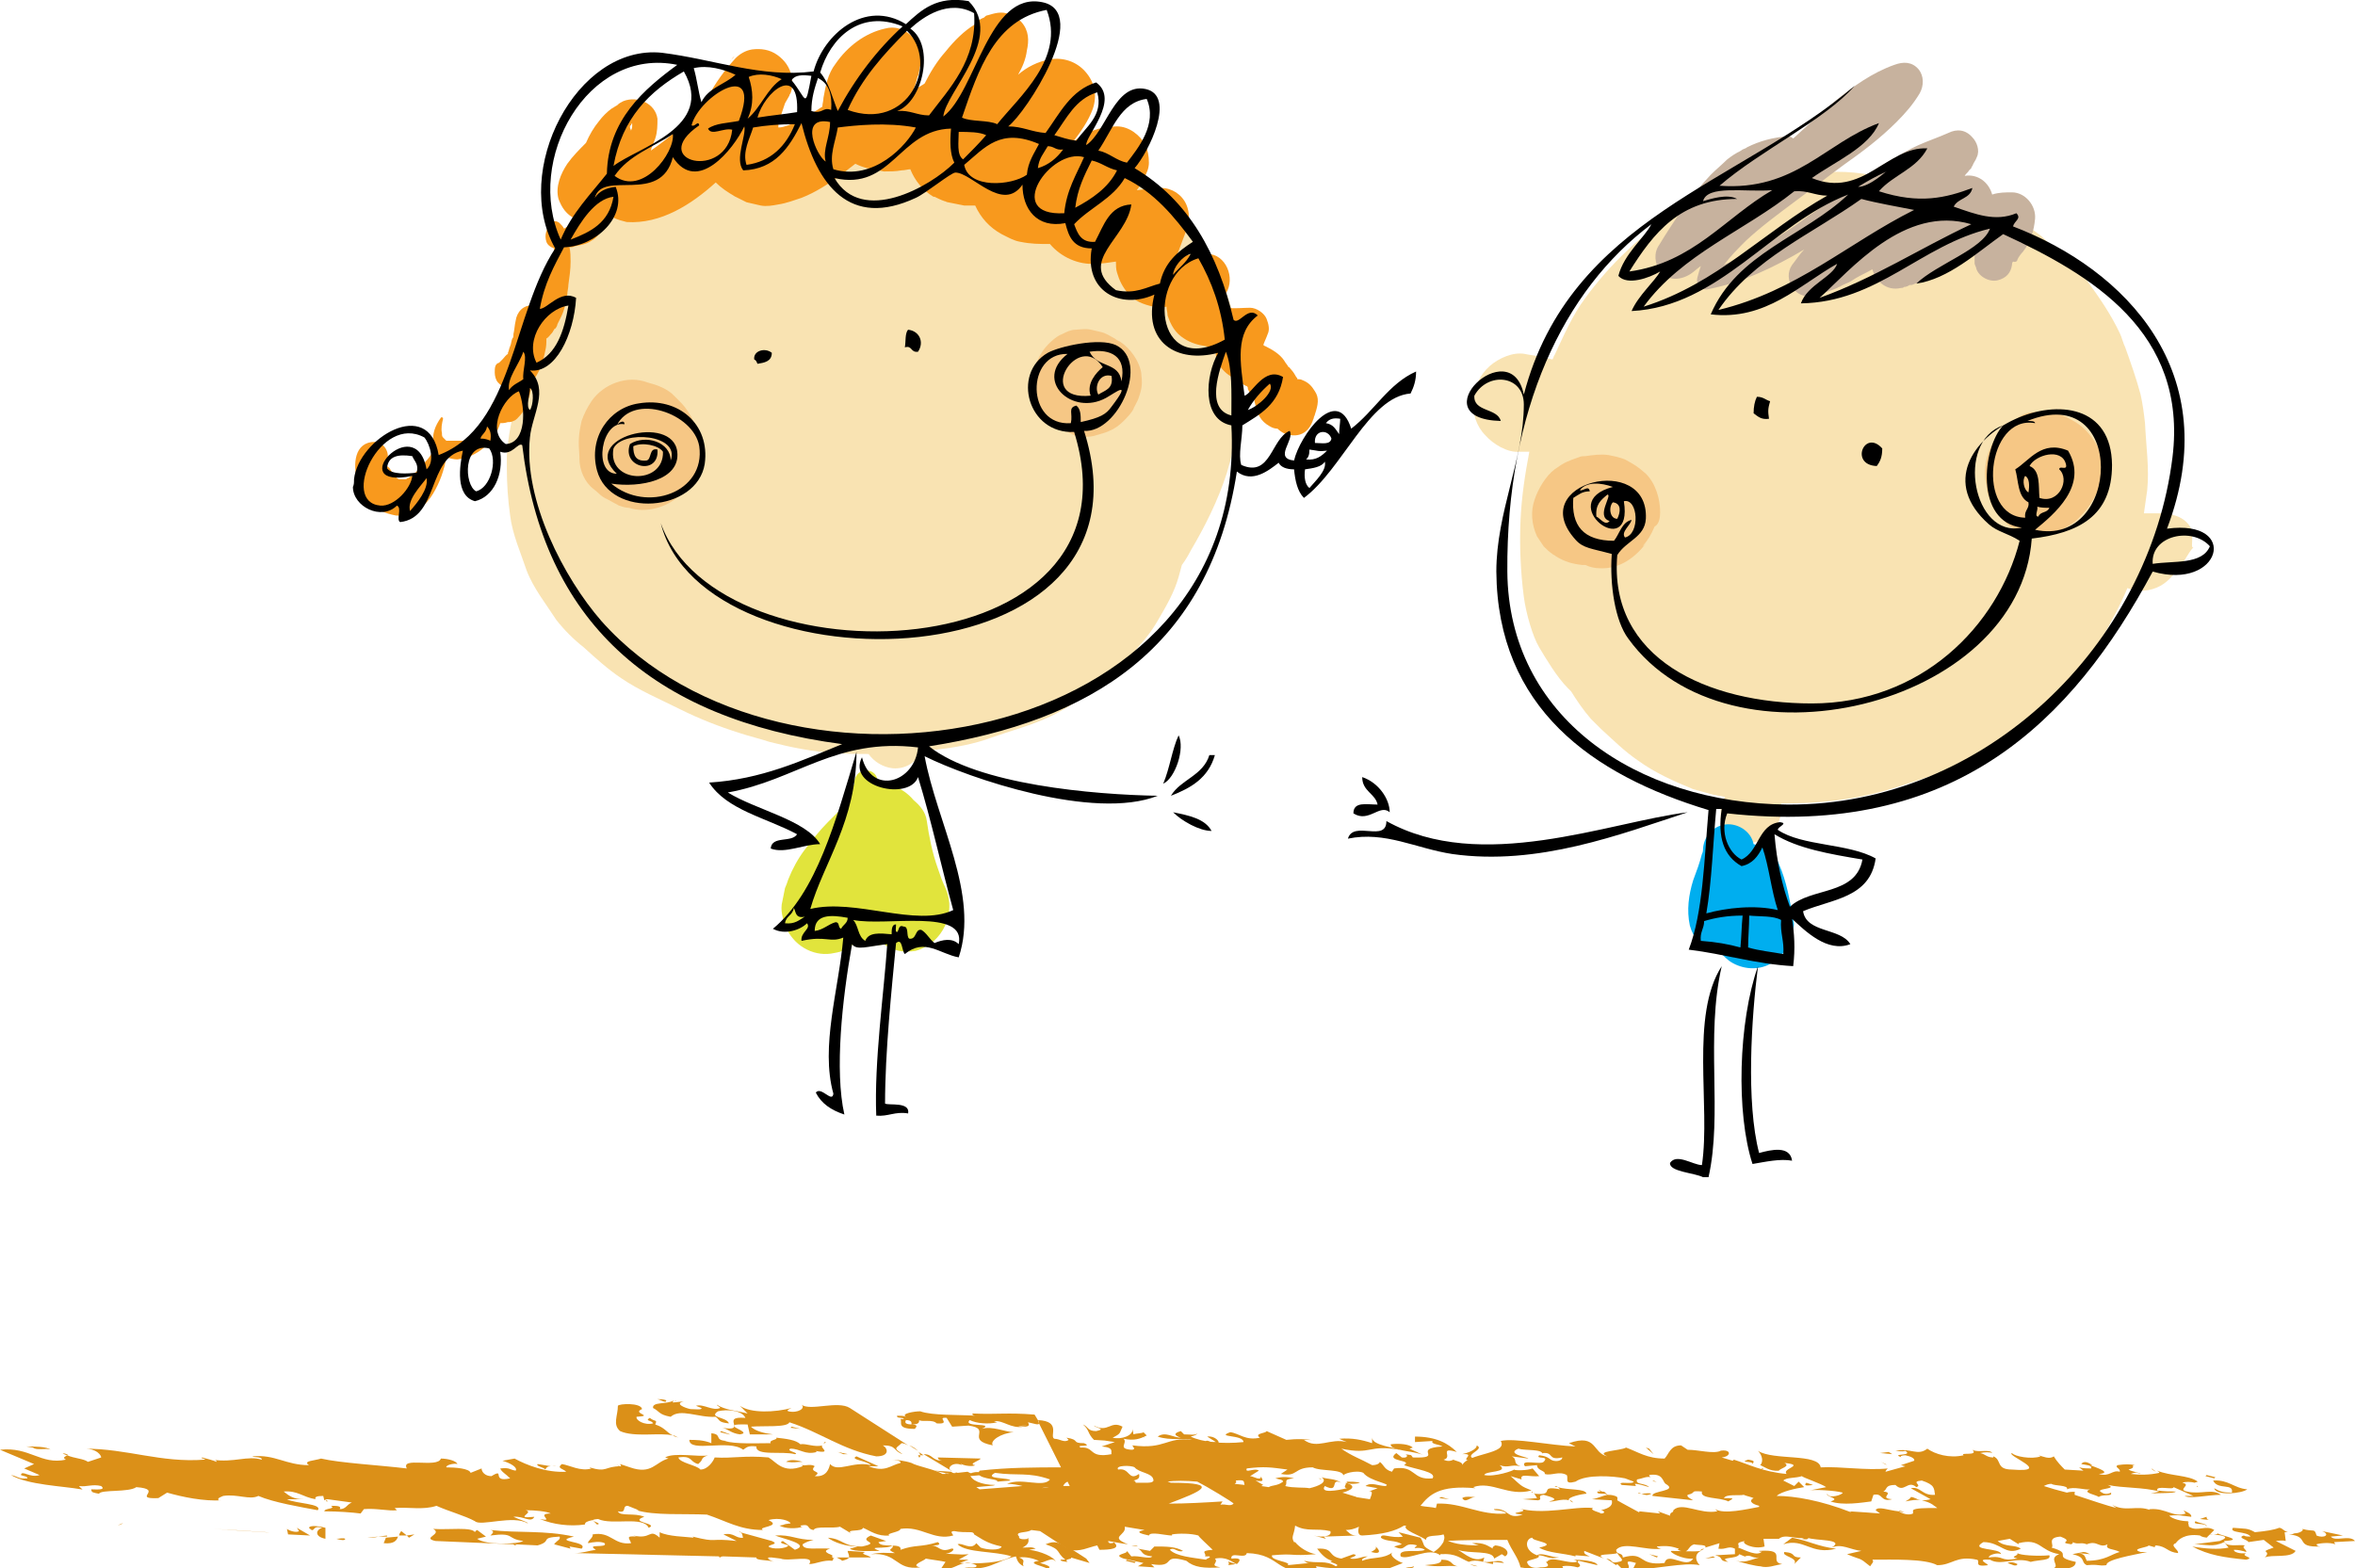 <?xml version="1.0" encoding="utf-8"?>
<!-- Generator: Adobe Illustrator 17.1.0, SVG Export Plug-In . SVG Version: 6.00 Build 0)  -->
<!DOCTYPE svg PUBLIC "-//W3C//DTD SVG 1.1//EN" "http://www.w3.org/Graphics/SVG/1.1/DTD/svg11.dtd">
<svg version="1.1" id="圖層_1" xmlns="http://www.w3.org/2000/svg" xmlns:xlink="http://www.w3.org/1999/xlink" x="0px" y="0px"
	 viewBox="0 0 214.2 142.7" enable-background="new 0 0 214.2 142.7" xml:space="preserve">
<g>
	<g>
		<path fill-rule="evenodd" clip-rule="evenodd" fill="#F9E3B2" d="M112.7,35.2c0.1-1.8-0.1-3.5-0.3-5.3c-0.2-1.7-0.9-3.4-1.5-4.9
			c-0.6-1.6-1.7-3-2.6-4.4c-1-1.4-2.5-2.6-3.7-3.7c-1.5-1.4-3.4-2.2-5.2-3.1c-0.9-0.5-1.9-0.8-3-1c-2-0.4-3.9-0.9-5.9-0.9
			c-2,0-4.1,0.2-6,0.5c-1,0.2-2.1,0.5-3.1,0.8c-0.9-0.2-1.7-0.3-2.6-0.5c-1.4-0.2-2.7-0.4-4.1-0.4c-2.2-0.1-4.5,0.2-6.7,0.4
			c-1.4,0.1-2.8,0.4-4.2,0.8c-2,0.6-4.1,1.3-5.9,2.4c-1.2,0.7-2.5,1.5-3.5,2.5c-1.1,0.9-2,2.1-2.9,3.2c-0.9,1.1-1.5,2.6-2.1,3.9
			c-0.3,0.6-0.5,1.3-0.7,2c-0.4,1.5-0.7,3.2-0.8,4.8c0,0.3,0,0.5,0,0.8c-0.1,0.3-0.2,0.6-0.3,0.9c-0.3,0.7-0.5,1.5-0.6,2.2
			c-0.4,1.7-0.8,3.5-0.9,5.3c0,0.3,0,0.7,0,1.1c0,1.4,0.1,2.9,0.3,4.3c0.2,1.7,1,3.5,1.5,5c0.6,1.6,1.8,3.1,2.7,4.5
			c0.7,0.9,1.6,1.8,2.5,2.5c1.1,1,2.2,2,3.4,2.8c1.6,1.1,3.5,1.9,5.3,2.8c1.8,0.9,3.6,1.6,5.5,2.2c0.9,0.3,1.8,0.5,2.7,0.8
			c2,0.5,3.9,0.9,5.9,1c1,0.1,2.1,0.1,3.1,0.1c0.5,0.7,1.3,1.2,2.2,1.3c1.2,0.1,2.2-0.6,2.7-1.6c0.4,0,0.9-0.1,1.3-0.1
			c1.7-0.2,3.4-0.5,5-1.1c1.7-0.6,3.6-1.1,5.3-1.9c1.7-0.8,3.2-1.9,4.7-3c1.5-1.1,2.7-2.6,3.9-4c0.5-0.6,0.9-1.2,1.3-1.9
			c0.7-1.2,1.4-2.4,1.8-3.8c0.1-0.4,0.2-0.7,0.3-1.1c0.3-0.4,0.6-0.9,0.8-1.3c1.3-2.2,2.5-4.6,3.3-7.1c0.5-1.7,0.9-3.5,1.2-5.3
			C112.6,36.8,112.7,36,112.7,35.2z"/>
		<g>
			<path fill-rule="evenodd" clip-rule="evenodd" fill="#F9E3B2" d="M199.3,48.6c0,0.1,0,0.2,0,0.3C199.4,49,199.4,49.1,199.3,48.6z
				"/>
			<path fill-rule="evenodd" clip-rule="evenodd" fill="#F9E3B2" d="M199.4,48.8c0-0.2-0.1-0.6-0.1-0.7c-0.5-1-1.5-1.3-2.5-1.4
				c-0.6,0-1.2,0-1.8,0l0,0c0.1,0,0.2,0,0.3,0c-0.1,0-0.2,0-0.3,0c0.1-0.7,0.2-1.4,0.3-2.1c0.2-2-0.1-4-0.2-6.1
				c-0.1-0.9-0.2-1.7-0.4-2.6c-0.4-1.5-0.9-2.9-1.4-4.3c-0.2-0.4-0.3-0.9-0.5-1.3c-0.8-1.7-1.9-3.3-3-4.8c-1.1-1.4-2.6-2.6-3.9-3.8
				c-0.5-0.5-1.2-0.9-1.8-1.3c-2.3-1.3-4.6-2.4-7.2-3.1c-1.9-0.5-3.8-0.8-5.7-1.2c-0.9-0.2-1.7-0.3-2.6-0.4c-2-0.2-4,0.1-5.9,0.2
				c-0.8,0.1-1.7,0.2-2.5,0.4c-1.9,0.4-3.7,1.1-5.4,1.9c-0.8,0.3-1.5,0.7-2.2,1.2c-1.6,1-3.2,2-4.6,3.4c-1.4,1.3-2.7,2.8-3.8,4.3
				c-1.2,1.6-2,3.5-2.8,5.2c-0.1,0.1-0.1,0.3-0.2,0.4c-0.4-0.1-0.8-0.2-1.4-0.3c-0.4-0.1-0.7-0.1-1.1-0.2c-1.1-0.2-2.4,0.4-3.2,1.1
				c-0.9,0.8-1.4,1.9-1.5,3.1c-0.1,1.2,0.3,2.4,1.1,3.2c0.7,0.8,2,1.6,3.1,1.5c0.3,0,0.6,0,0.9,0c-0.4,2.1-0.7,4.1-0.8,6.2
				c-0.1,2.3,0,4.7,0.3,7c0.2,1.5,0.8,3.6,1.4,4.6c0.6,1,1.6,2.7,2.6,3.7c0.1,0.1,0.2,0.2,0.3,0.3c0.5,0.8,1.1,1.7,1.8,2.5
				c0.3,0.3,0.6,0.6,0.9,0.9c1.1,1,2.2,2.1,3.4,2.9c1.5,1.1,3.3,1.9,5,2.6c0.4,0.1,0.7,0.2,1.1,0.3c0.6,0.2,1.2,0.3,1.8,0.4
				c0,0.1-0.1,0.1-0.1,0.2c-0.2,0.3-0.3,0.7-0.3,1.1c0,0,0,0,0,0c0,0,0,0,0,0c0,0.2,0,0.5,0,0.7c0.3,1.4,1.8,2.5,3.2,2.1
				c0.7-0.2,1.5-0.6,1.8-1.2c0.4-0.8,0.6-1.4,0.5-2.3c2,0,3.9-0.1,5.9-0.4c2.9-0.4,5.6-1.4,8.3-2.3c1.7-0.6,3.3-1.4,4.7-2.4
				c1.5-1,3.2-2,4.6-3.3c0.6-0.6,1.2-1.1,1.8-1.8c1.3-1.5,2.7-2.9,3.7-4.5c0.9-1.6,1.8-3.2,2.5-4.9c0,0,0,0,0,0
				c0.9,0.4,2.1,0.3,3-0.2c0.7-0.4,1.1-0.9,1.6-1.5c0.3-0.3,0.4-0.6,0.7-1c0.2-0.3,0.4-0.7,0.7-1C199.3,49.9,199.4,49.4,199.4,48.8z
				"/>
		</g>
		<g>
			<path fill-rule="evenodd" clip-rule="evenodd" fill="#F8991D" d="M119.6,35.6c-0.3-0.5-0.6-0.8-1.1-1c-0.2-0.1-0.3-0.1-0.5-0.1
				c0-0.1,0-0.1-0.1-0.2c-0.1-0.2-0.3-0.5-0.4-0.6c-0.1-0.1-0.5-0.7-0.1-0.1c-0.1-0.1-0.1-0.2-0.2-0.2c0,0,0,0,0,0
				c-0.1-0.2-0.3-0.4-0.4-0.6c-0.4-0.6-1.1-1-1.7-1.3c-0.1,0-0.1-0.1-0.2-0.1c0.1-0.3,0.3-0.7,0.4-1c0.2-0.4,0.1-0.9-0.1-1.4
				c-0.2-0.5-0.9-1-1.5-1c-0.7,0-1.4,0.1-2.1,0c-0.2-0.1-0.4-0.1-0.6-0.2c0,0-0.1,0-0.1,0c0-0.1,0.1-0.2,0.2-0.4
				c0.1-0.2,0.3-0.5,0.4-0.7c0.9-1.4,0-3.6-1.7-3.6c-0.7,0-1.4,0.1-2,0.1c-0.1,0-0.2,0-0.3,0c-0.1,0-0.3-0.1-0.4-0.1
				c0.3-0.8,0.6-1.6,0.9-2.4c0.2-0.7,0.2-1.4-0.1-2.1c-0.4-0.9-1.3-1.5-2.3-1.5c-0.7,0-1.4,0.1-2.1,0.2c0.1,0,0.2,0,0.3,0
				c-0.1,0-0.3,0-0.4,0c0.2-0.3,0.5-0.6,0.6-1c0.3-0.5,0.5-1,0.5-1.5c0-0.6-0.1-1.1-0.3-1.6c-0.5-0.9-1.5-1.7-2.6-1.7
				c-1.5,0-2.9,0.5-4.1,1.5c0,0,0.1-0.1,0.1-0.1c0.7-0.9,1.4-1.9,1.8-3c0.4-1.2,0.2-2.4-0.7-3.4c-0.8-0.9-2-1.3-3.2-1.1
				c-1.1,0.2-2.1,0.7-2.9,1.4c0.4-0.7,0.7-1.4,0.8-2.2c0.2-0.9,0.2-1.8-0.5-2.6c-0.3-0.3-0.7-0.6-1.1-0.7c-0.7-0.3-1.3-0.1-2,0.1
				c-0.1,0-0.2,0.1-0.3,0.2c-0.3,0.1-0.6,0.3-0.8,0.6c-1,0.6-1.9,1.5-2.7,2.5c-0.8,0.9-1.4,1.9-1.9,2.9c-0.3,0.2-0.6,0.4-1,0.5
				c0.2-0.4,0.3-0.9,0.4-1.3c0,0.1,0,0.1,0,0.2c0.1-0.5,0.2-1,0.3-1.5c0.1-1.7-1.5-3.4-3.3-2.9c-1.8,0.4-3.4,1.6-4.5,3.2
				c-0.7,0.9-0.9,2-1.1,3.1c0,0.3-0.1,0.5-0.1,0.8c-0.1,0.1-0.2,0.1-0.3,0.2c-0.9,0.6-1.8,1.1-2.8,1.5c-0.3,0.1-0.6,0.2-0.9,0.2
				c0-0.1,0-0.2,0-0.2l0,0.1c0-0.1,0-0.2,0-0.3c0.2-0.6,0.4-1.2,0.6-1.8c0.1-0.2,0.3-0.5,0.4-0.7c0-0.1,0.1-0.2,0.1-0.2
				c0.2-0.5,0.2-1,0.1-1.6c-0.2-0.8-0.6-1.4-1.3-1.9c-0.7-0.5-1.5-0.6-2.3-0.5c-0.6,0.1-1.1,0.4-1.5,0.8c-1,1.1-1.8,2.2-2.5,3.5
				c-0.3,0.3-0.5,0.7-0.8,1c-1.3,1.5-2.8,2.8-4.4,3.9c0.1-0.3,0.1-0.4,0-0.1c0-0.1,0.1-0.1,0.1-0.2c0.1-0.3,0.2-0.5,0.3-0.8
				c0.2-0.6,0.2-1.2,0.2-1.8c-0.2-1.4-1.8-2.1-3.1-1.6c-0.2,0.1-0.4,0.2-0.6,0.4c0.3-0.2,0.1-0.1,0,0c-0.2,0.1-0.3,0.2-0.5,0.3
				c-0.4,0.3-0.8,0.7-1.1,1.1c-0.5,0.6-0.9,1.3-1.2,2c-0.6,0.6-1.2,1.2-1.7,1.9c-0.6,0.9-1.1,2.1-0.8,3.2c0.3,0.8,0.7,1.4,1.5,1.8
				c-0.1,0.1-0.1,0.2-0.2,0.3c0,0-0.1,0.1-0.1,0.1c0,0-0.1,0.1-0.1,0.1c0,0,0,0,0,0c0,0-0.1,0.1-0.1,0.1c-0.2,0.1-0.3,0.2-0.5,0.3
				l0,0c-0.1-0.2-0.2-0.3-0.4-0.5c-0.2-0.2-0.7-0.3-0.9,0.1c-0.3,0.5-0.5,1-0.3,1.6c0.1,0.3,0.4,0.5,0.7,0.6c0,0.4-0.1,0.7-0.1,1
				c-0.2,0.9-0.6,2.1-0.9,3c0,0.1-0.1,0.2-0.1,0.3c0,0,0,0,0,0.1c-0.1,0.1-0.1,0.2-0.1,0.2c-0.1,0.2-0.2,0.4-0.4,0.6
				c-0.1,0-0.2,0-0.3,0c-0.9-0.1-1.5,0.6-1.6,1.4c-0.1,0.4-0.1,0.8-0.2,1.2c0,0,0,0,0,0.1c0,0.1,0,0.2-0.1,0.3
				c-0.1,0.2-0.1,0.5-0.2,0.7c-0.1,0.2-0.1,0.4-0.2,0.6c0,0,0,0,0,0.1c-0.2,0.1-0.3,0.3-0.5,0.5c-0.1,0.1-0.2,0.2-0.3,0.3
				C45,33.1,45,33.5,45,33.9c0,0.3,0.1,0.7,0.3,0.9c0,0,0.1,0.1,0.1,0.1c0.2,0.2,0.4,0.3,0.6,0.4c0,0.1,0,0.1-0.1,0.2
				c0,0.1-0.1,0.2-0.1,0.3c0,0,0,0,0,0.1c-0.3-0.1-0.6,0-0.7,0.3c-0.1,0.3-0.3,0.5-0.4,0.7c-0.2,0.4-0.1,0.7,0,1.1c0,0,0,0.1,0,0.1
				c-0.3,0.6-0.8,1.2-1.3,1.5c-0.1,0.1-0.3,0.2-0.4,0.2c-0.1,0-0.2,0.1-0.3,0.1c0,0-0.2,0.1-0.2,0.1c-0.2,0-0.3,0.1-0.5,0.1
				c-0.1,0-0.2,0-0.2,0c0,0,0,0-0.1,0c0,0,0,0,0,0c-0.2,0-0.4,0-0.6,0c0,0-0.1,0-0.1,0c0,0-0.1,0-0.2,0c0,0-0.1,0-0.1,0
				c0,0-0.1,0-0.1,0c0,0,0,0,0,0c0,0,0,0,0,0c0,0-0.1-0.1-0.1-0.1c0,0-0.1-0.1-0.1-0.1c0,0,0,0-0.1-0.1c-0.1-0.1-0.1-0.2-0.1-0.4
				c-0.1-0.4,0-0.9,0.1-1.3c0-0.1-0.1-0.2-0.2-0.1c-0.5,0.7-0.9,1.6-0.6,2.5c0,0.1,0.1,0.2,0.2,0.3c-0.1,0-0.2,0.1-0.3,0.2
				c-0.2,0.4-0.4,0.7-0.7,1c-0.3,0.4-0.4,0.5-0.8,0.9c-0.2,0.1-0.3,0.3-0.5,0.4c0,0-0.1,0-0.1,0.1c-0.1,0-0.1,0.1-0.2,0.1
				c-0.1,0-0.1,0.1-0.2,0.1c0,0,0,0,0,0c0,0-0.1,0-0.1,0c-0.1,0-0.1,0-0.2,0c0,0,0,0,0,0c0,0,0,0-0.1,0c0,0-0.1,0-0.1,0
				c0,0,0,0-0.1,0c-0.1,0-0.1-0.1-0.2-0.1c0,0,0,0,0,0c-0.1-0.1-0.1-0.1-0.2-0.2l0,0c-0.1-0.2-0.3-0.4-0.4-0.6c0,0,0,0,0,0
				c0,0-0.1-0.2-0.2-0.2c-0.1-0.1-0.1-0.2-0.2-0.4c0.5-0.7-0.1-1.9-1-1.9c-1.9,0-2,2.1-1.6,3.5c0.2,0.7,0.5,1.5,1.1,2
				c0.7,0.7,1.4,1,2.4,1.2c0.8,0.1,1.6-0.3,2.2-0.7c0.5-0.3,0.9-0.8,1.2-1.3c0.6-1,1-2.1,1.2-3.3c0.3,0.1,0.7,0.2,1,0.2
				c1.8-0.2,3.4-1.6,3.9-3.3c0.2,0,0.4,0,0.7-0.1c0.2,0,0.3,0,0.5-0.1c0.3-0.1,0.4-0.3,0.6-0.5c0.2-0.2,0.3-0.4,0.4-0.6
				c0.3-0.6,0.5-1.2,0.6-1.9c0-0.2,0.1-0.4,0.1-0.6c0.7-0.8,1-1.8,1.2-2.8c0.1-0.4,0.1-0.7,0.1-1.1c0.2-0.1,0.3-0.3,0.5-0.5
				c0.1-0.1,0.1-0.2,0.2-0.3c0,0,0-0.1,0.1-0.1c0.1-0.1,0.2-0.3,0.2-0.4c0.1-0.2,0.2-0.4,0.3-0.6c0.2-0.4,0.3-0.7,0.4-1.1
				c0.1-0.3,0.1-0.7,0.2-1c0-0.3,0.1-0.6,0.1-0.9c0.1-0.7,0.2-1.4,0.2-2.1c0-0.4,0-0.9-0.1-1.3c0.2,0,0.3,0,0.5-0.1
				c0.5-0.1,1.1-0.2,1.5-0.5c0.4-0.2,0.7-0.6,1-1c0.3-0.3,0.5-0.7,0.7-1.1c0,0,0-0.1,0.1-0.1c0.1,0,0.1,0.1,0.2,0.1
				c0.4,0.2,0.8,0.3,1.2,0.4c3.1,0.2,5.9-1.6,8.1-3.6c0.5,0.5,1.1,0.9,1.8,1.3c-0.1,0-0.1-0.1-0.2-0.1c0.4,0.2,0.8,0.4,1.2,0.6
				c0.4,0.1,0.9,0.2,1.3,0.3c0.5,0.1,1.1,0,1.6-0.1c0.7-0.1,1.5-0.4,2.1-0.6c1.3-0.5,2.5-1.3,3.6-2.1c0.4-0.3,0.9-0.7,1.3-1
				c0.4,0.2,0.7,0.3,1.1,0.4c0,0,0,0,0,0c0.5,0.1,1,0.2,1.5,0.3c0.5,0,1.1,0,1.6-0.1c0.3,0,0.6-0.1,0.8-0.1c0.4,1,1.1,1.9,2.1,2.5
				c0,0,0,0,0.1,0c0.2,0.1,0.6,0.3,0.9,0.4c0.1,0,0.2,0.1,0.3,0.1c0.5,0.1,1,0.2,1.5,0.3c0.3,0,0.6,0,1,0c0.5,1.1,1.3,2,2.4,2.6
				c0.6,0.3,1.1,0.6,1.7,0.7c1,0.2,1.7,0.2,2.7,0.2c1,1.2,2.6,1.9,4.1,1.8c0.6,0,1.2-0.1,1.9-0.2c0,0.3,0,0.7,0.1,1
				c0.2,0.7,0.5,1.3,1,1.9c0.6,0.7,1.4,1,2.3,1.2c0.4,0.1,0.8,0.1,1.2,0c0,0.3,0.1,0.5,0.1,0.8c0.3,0.9,0.7,1.6,1.5,2.1
				c0.6,0.4,1.3,0.6,2,0.7c0.3,0.1,0.7,0.1,1,0.1c0,0.1-0.1,0.3-0.1,0.4c-0.1,0.8,0.4,1.5,1,2c0.4,0.3,0.8,0.5,1.2,0.8
				c0.2,0.1,0.3,0.2,0.5,0.3c0.1,0,0.2,0.1,0.2,0.2c0,0,0,0,0,0c0,0,0,0,0,0.1c0.2,0.4,0.4,0.7,0.6,1c0,0,0,0.1,0,0.1
				c0.2,0.9,0.4,1.6,1.1,2.1c0.3,0.2,0.6,0.4,1,0.4c0.3,0.3,0.8,0.6,1.3,0.6c1,0.1,1.6-0.5,1.9-1.3c0-0.1,0.1-0.2,0.1-0.3
				c0-0.1,0.1-0.2,0.1-0.3C119.9,36.8,120,36.2,119.6,35.6z M57.5,11.2c0,0.1,0,0.1,0,0.2c0,0,0,0.1,0,0.1c0,0.2-0.1,0.3-0.1,0.4
				c0-0.1-0.1-0.2-0.1-0.3c0,0,0-0.1,0-0.1c0,0,0-0.1,0.1-0.1C57.4,11.3,57.5,11.2,57.5,11.2z"/>
			<path fill-rule="evenodd" clip-rule="evenodd" fill="#F8991D" d="M66.9,5.1C66.9,5.1,66.9,5.1,66.9,5.1C66.9,5,66.9,5,66.9,5.1
				C66.9,5,66.9,5,66.9,5.1z"/>
			<path fill-rule="evenodd" clip-rule="evenodd" fill="#F8991D" d="M66.4,5.6c0.1-0.2,0.3-0.3,0.4-0.5C66.7,5.2,66.6,5.3,66.4,5.6
				C66.5,5.5,66.4,5.5,66.4,5.6z"/>
		</g>
		<g>
			<path fill-rule="evenodd" clip-rule="evenodd" fill="#C7B29E" d="M183.5,23.6c0.1-0.2,0.3-0.5,0.5-0.7c0.7-0.9,1-1.9,1.1-3
				c0.1-1.2-0.9-2.4-2.1-2.4c-0.6,0-1.2,0-1.8,0.2c-0.3-1.1-1.3-1.9-2.5-1.7c0.1-0.2,0.3-0.3,0.4-0.5c0.1-0.1,0.1-0.1,0.2-0.2
				c0,0,0.1-0.1,0.1-0.2c0,0,0,0,0,0c0,0.1-0.1,0.2-0.1,0.2c0-0.1,0.1-0.2,0.1-0.2c0.1-0.3,0.3-0.5,0.4-0.8c0.3-0.6,0-1.4-0.4-1.8
				c-0.6-0.7-1.4-0.8-2.2-0.4c-0.9,0.4-1.8,0.7-2.7,1.1c-0.9,0.4-1.7,0.9-2.6,1.4c-1.8,1-3.4,2.2-5.1,3.4c-0.8,0.6-1.6,1.2-2.4,1.7
				c-0.8,0.6-1.5,1.1-2.3,1.6c-1.6,1-3.3,2-5.1,2.7c-0.1,0-0.1,0.1-0.2,0.1c0.6-0.8,1.3-1.5,2-2.2c1.4-1.3,2.9-2.4,4.5-3.6
				c1.5-1.1,2.9-2.2,4.4-3.3c1.7-1.2,3.3-2.4,4.8-3.9c0.8-0.8,1.5-1.6,2.1-2.6c0.4-0.7,0.4-1.6-0.1-2.2c-0.6-0.7-1.4-0.7-2.2-0.4
				c-2,0.7-3.8,2-5.4,3.3c-1.3,1.1-2.6,2.3-3.8,3.4c-0.1-0.1-0.3-0.2-0.5-0.2c-1.3,0.1-2.5,0.4-3.7,1c-0.1,0.1-0.2,0.1-0.4,0.2
				c-0.1,0.1-0.6,0.3-0.1,0.1c-0.5,0.2-0.9,0.5-1.3,0.8c-0.5,0.5-1,0.9-1.5,1.4c-1.8,1.9-3.3,4.1-4.7,6.4c-0.5,0.7-0.4,1.7,0.1,2.4
				c0.7,0.9,1.9,0.8,2.8,0.2c0.3-0.2,0.6-0.5,0.9-0.7c-0.1,0.3-0.2,0.6-0.3,1c-0.2,0.6,0.3,1.3,1,1.1c3.1-0.6,6-2,8.7-3.6
				c-0.4,0.4-0.7,0.9-1.1,1.4c-0.9,1.3,0.3,3.2,1.9,2.8c0.8-0.2,1.5-0.4,2.2-0.7c0.1-0.1,0.3-0.1,0.4-0.2c-0.7,0.3,0.2-0.1,0.4-0.2
				c0.3-0.1,0.6-0.3,0.9-0.5c0.5-0.3,1-0.5,1.5-0.8c0.3,1.1,1.3,2,2.6,1.7c0.1,0,0.2,0,0.3-0.1c0,0,0.1,0,0.1,0
				c0.7-0.2,0.7-0.3,0.2-0.1c0.2,0,0.5-0.1,0.7-0.2c0.6-0.2,1.2-0.4,1.7-0.6c0.9-0.4,1.7-0.9,2.5-1.4c0.4-0.2,0.8-0.5,1.2-0.7
				c0,0.2,0,0.4,0,0.6c0,0.1,0,0.1,0,0.2c0,0,0,0.1,0,0.1c0.2,0.5,0.2,0.6,0.1,0.2c0.1,0.9,1.2,1.5,2,1.3c0.8-0.2,1.2-0.7,1.3-1.4
				c0-0.1,0-0.2,0.1-0.3C183.4,23.9,183.5,23.7,183.5,23.6z"/>
			<path fill-rule="evenodd" clip-rule="evenodd" fill="#C7B29E" d="M179.2,15.2C179.2,15.2,179.2,15.2,179.2,15.2
				C179.2,15.2,179.2,15.2,179.2,15.2z"/>
		</g>
		<path fill-rule="evenodd" clip-rule="evenodd" fill="#F6C785" d="M190.6,40.3c-0.5-0.8-1.1-1.5-2-2c-0.4-0.2-0.8-0.5-1.3-0.6
			c-1.1-0.3-1.2-0.2-2.4-0.2c-0.5,0-1.1,0.3-1.5,0.6c-0.8,0.5-1.4,1-1.9,1.8c-0.8,1.2-1.2,2.9-0.8,4.3c0,0.6,0.2,1,0.4,1.6
			c0.3,0.8,0.9,1.3,1.5,1.9c0.7,0.6,1.5,0.8,2.4,0.9c0.9,0.2,1.9-0.1,2.7-0.5c0.5-0.3,1.1-0.6,1.5-1.1c0.8-0.8,1.1-1.4,1.6-2.3
			C191.4,43.5,191.4,41.5,190.6,40.3z"/>
		<path fill-rule="evenodd" clip-rule="evenodd" fill="#F6C785" d="M151,46.6c0-1.2-0.4-2.6-1.3-3.5c-0.8-0.7-1-0.8-1.9-1.3
			c-0.5-0.2-1-0.3-1.5-0.4c-0.7-0.1-1.4,0-2.1,0.1c-0.2,0-0.4,0-0.6,0.1c-1.1,0.4-1.2,0.4-2.2,1.1c-0.8,0.6-1.5,1.8-1.8,2.7
			c-0.4,1.1-0.3,2.3,0.2,3.4c0.2,0.3,0.4,0.6,0.6,0.9c0.3,0.3,0.5,0.5,0.8,0.7c0.1,0.1,0.2,0.1,0.3,0.2c0.8,0.5,1.5,0.7,2.4,0.8
			c0.1,0,0.2,0,0.3,0c0.4,0.2,0.9,0.3,1.3,0.3c1.8,0.1,3.3-1,4.3-2.4c-0.1,0.1-0.2,0.3-0.4,0.4c0.5-0.6,0.7-0.9,1.1-1.8
			C150.9,47.7,151,47.1,151,46.6z"/>
		<path fill-rule="evenodd" clip-rule="evenodd" fill="#F6C785" d="M103.8,33.9c-0.2-1.1-1-2.2-1.9-2.8c-0.2-0.1-0.4-0.2-0.5-0.3
			c-0.4-0.2-0.8-0.5-1.3-0.6c-1.3-0.3-1-0.3-2.3-0.2c-0.4,0-0.8,0.2-1.2,0.4c-0.6,0.2-1.5,1.1-1.8,1.6c-0.4,0.6-0.8,1.5-0.8,2.2
			c0,0.5,0,1,0.1,1.5c0.1,1,0.7,1.8,1.5,2.4c0,0,0,0,0,0.1c0.5,0.7,1.2,0.9,1.9,1.3c0.5,0.3,1.7,0.3,2.2,0.1
			c0.3-0.1,0.8-0.2,1.2-0.4c0.5-0.2,0.9-0.5,1.3-0.9c0.3-0.3,0.7-0.7,0.9-1.1c0-0.1,0.4-0.7,0.5-1.1
			C103.9,35.2,103.9,34.9,103.8,33.9z"/>
		<path fill-rule="evenodd" clip-rule="evenodd" fill="#F6C785" d="M63.7,40.1c-0.1-0.5-0.2-0.9-0.5-1.3c-0.1-0.3-0.2-0.7-0.4-1
			c-0.6-1-0.9-1.2-1.7-2c-0.6-0.5-1.4-0.8-2.2-1c-1.8-0.7-4,0.1-5.1,1.7c-0.4,0.6-0.7,1.2-0.9,1.8c-0.3,1.3-0.3,1.9-0.2,3.2
			c0,0.1,0,0.1,0,0.2c0,1.1,0.5,2.2,1.3,2.8c0.4,0.3,0.7,0.7,1.2,0.9c0.4,0.2,0.7,0.4,1.1,0.6c0.3,0.1,0.6,0.2,0.9,0.2
			c1.5,0.5,3.4,0,4.6-1.1c0.4-0.4,0.8-0.8,1.1-1.3c0.3-0.4,0.5-0.8,0.6-1.2C63.9,41.8,63.9,41.1,63.7,40.1z M57.5,38.5
			c0,0-0.1-0.1-0.1-0.1c-0.1-0.1,0,0,0.3,0.3C57.7,38.7,57.6,38.6,57.5,38.5C57.5,38.5,57.6,38.5,57.5,38.5
			C57.6,38.5,57.5,38.5,57.5,38.5z"/>
		<path fill-rule="evenodd" clip-rule="evenodd" fill="#E1E43C" d="M86,80.8c-0.3-0.6-0.5-1.2-0.7-1.8c-0.5-1.4-0.8-2.9-1-4.3
			c-0.1-0.8-0.6-1.4-1.2-1.9c-0.5-0.6-1.1-1-1.8-1.3c-0.5-0.2-1-0.2-1.4-0.2c0-0.1-0.1-0.3-0.1-0.4c-0.1-0.5-0.5-0.8-1-0.8
			c-0.6,0-1,0.4-1.1,1c0,0,0,0,0,0.1c0,0.1,0,0.2-0.1,0.3c0,0.2-0.1,0.4-0.1,0.5c-0.1,0.2-0.1,0.4-0.2,0.6c-0.2,0.2-0.4,0.4-0.5,0.6
			c-0.1,0.1-0.2,0.3-0.3,0.4c-0.4,0.4-0.8,0.8-1.2,1.2c-0.8,0.8-1.4,1.6-2.1,2.5c-0.6,0.8-1.1,1.7-1.5,2.7c-0.1,0.3-0.2,0.6-0.3,0.8
			c-0.1,0.5-0.2,1-0.3,1.5c-0.1,0.8,0.2,1.6,0.5,2.3c0.8,1.6,2.6,2.5,4.3,2.1c0.7-0.1,1.3-0.4,1.8-0.9c0.1,0,0.1-0.1,0.1-0.1
			c0.1,0,0.2,0.1,0.3,0.1c0.7,0.3,1.5,0.3,2.3,0.1c0.8,0.6,1.8,0.8,2.9,0.6C85.8,85.8,87,83,86,80.8z"/>
		<path fill-rule="evenodd" clip-rule="evenodd" fill="#00AEEF" d="M163.1,83.7L163.1,83.7c-0.3-1.8-0.6-3.5-1.3-5.1
			c-0.4-1-1.3-1.6-2.3-1.8c-0.2-1-1.1-1.7-2.1-1.8c-1.3-0.1-2.4,0.9-2.5,2.2c0,0.2,0,0.3-0.1,0.5c-0.2,0.8-0.5,1.6-0.8,2.4
			c-0.4,1.3-0.6,2.7-0.3,4.1c0.3,1.1,1,2,2,2.3c0.3,0.1,0.6,0.2,0.8,0.2c0.3,0.3,0.6,0.6,0.9,0.8c1.1,0.7,2.5,0.8,3.6,0.2
			c1.1-0.6,1.9-1.7,2-3C163.2,84.3,163.2,84,163.1,83.7z"/>
		<g>
			<path fill-rule="evenodd" clip-rule="evenodd" d="M82.6,30c1,0.1,1.5,1.1,0.9,2c-0.7,0.1-0.5-0.6-1.2-0.4
				C82.4,31.1,82.3,30.3,82.6,30z"/>
			<path fill-rule="evenodd" clip-rule="evenodd" d="M184.8,49c-1.1,15.4-27.6,21.7-36.7,9.1c-1.2-1.6-1.7-4.9-1.5-7.7
				c-1.8-0.5-2.6-0.5-3.3-1.3c-4.7-5.2,6.7-8,6.4-1.9c-0.1,1.7-1.8,2-2.6,3.3c-0.8,9.4,8.2,13.5,17.7,13.5c9.9,0,16.9-7,18.9-14.8
				c-1.1-0.7-2-0.8-2.8-1.5c-8.5-7.5,11.1-16.2,11.2-5.4C192.1,47,189,48.5,184.8,49z M184.4,38.3c0.3,0,0.7,0,0.7,0.2
				c-4.4-0.8-5.4,8.5-0.9,8.6c-0.1-0.7,0.4-0.8,0.3-1.4c-1-0.5-0.9-2-1.2-3c1.3-0.8,2.4-2.7,4.8-1.7c1.9,3.2-1.3,5.8-3,7.2
				C192.9,49.9,193.5,34.6,184.4,38.3z M183.9,48c-4.3-0.5-3.6-7.3-1.7-9.3C177.8,40.2,179.5,49,183.9,48z M184.6,42.4
				c1,0.4,0.8,1.8,0.9,2.9c1.8,0.6,2.8-1.7,1.8-2.6c0-0.4,0.8,0.2,0.6-0.5C187.5,40.7,185.1,41.4,184.6,42.4z M184.5,44.8
				c0.1-0.6,0.1-1.3-0.3-1.5C183.9,43.7,184.1,44.6,184.5,44.8z M185.4,47c0.2-0.5,0.8-0.3,1-0.8c-0.4,0-0.7,0-1.1-0.1
				C185.4,46.4,185,47,185.4,47z M143.7,44.6c0.3,0.1,0.8-0.5,0.9,0.1c-0.7,0-1,0.3-1.5,0.6c-0.2,2.5,0.9,3.9,3.7,3.9
				c0.5-0.6,0.7-1.7,1.6-1.9c-0.1,0.5-1,1.1-0.6,1.6c1.4-0.3,1.2-3.6-0.1-3.3c0.9,5.7-6.4,0.1-1-1.3
				C145.6,43.9,144.3,43.8,143.7,44.6z M145.2,47c0.3,0.1,0.8,0.9,1.2,0.4c-1.3-0.4,0.3-2.4-0.2-2.4C145.6,45.5,145.1,45.9,145.2,47
				z M147.1,47.2c0.3-0.6,0.4-1.4-0.4-1.5C146.3,46.1,146.4,47.2,147.1,47.2z"/>
			<path fill-rule="evenodd" clip-rule="evenodd" d="M159.8,36.1c0.6,0,0.8,0.3,1.2,0.4c-0.2,0.7-0.2,0.9-0.1,1.6
				c-0.7,0.1-1-0.2-1.4-0.5C159.5,37,159.6,36.5,159.8,36.1z"/>
			<path fill-rule="evenodd" clip-rule="evenodd" d="M70.2,32.1c0,0.8-0.7,0.9-1.3,1c-0.1-0.2-0.1-0.3-0.3-0.4
				C68.5,31.9,69.6,31.6,70.2,32.1z"/>
			<path fill-rule="evenodd" clip-rule="evenodd" d="M171.2,40.8c0,0.8-0.2,1.2-0.5,1.6C168.2,42.3,169.6,39,171.2,40.8z"/>
			<path fill-rule="evenodd" clip-rule="evenodd" d="M107.2,66.9c0.6,1.2-0.3,3.9-1.4,4.4C106.4,69.9,106.6,68.2,107.2,66.9z"/>
			<path fill-rule="evenodd" clip-rule="evenodd" d="M110,68.7c0.2,0,0.4,0,0.5,0c-0.6,2.1-2.2,3-4,3.7
				C107.4,70.9,109.4,70.6,110,68.7z"/>
			<path fill-rule="evenodd" clip-rule="evenodd" d="M123.9,70.7c1.5,0.5,2.5,2,2.5,3.2c-0.9-0.8-1.9,1-3.3,0.1
				c0-1.1,1.2-0.8,2.2-0.8C125.1,72.2,123.9,72,123.9,70.7z"/>
			<path fill-rule="evenodd" clip-rule="evenodd" d="M153.5,73.9c-6.1,2-13.6,4.9-21.4,3.8c-3.3-0.5-6.1-2.1-9.5-1.4
				c0.5-1.7,3.5,0.4,3.5-1.6C134.7,79.5,146.3,74.8,153.5,73.9z"/>
			<path fill-rule="evenodd" clip-rule="evenodd" d="M106.7,73.9c1.5,0.3,2.9,0.6,3.5,1.7C109.1,75.6,107.5,74.7,106.7,73.9z"/>
			<path fill-rule="evenodd" clip-rule="evenodd" d="M159.9,87.9c-0.6,4.7-1.1,12.4,0.1,17c1.1-0.3,2.8-0.7,3,0.7
				c-1.1-0.2-2.4,0.1-3.6,0.3C157.9,101.3,158.1,93,159.9,87.9z"/>
			<path fill-rule="evenodd" clip-rule="evenodd" d="M155.4,107.1c-0.2,0-0.4,0-0.5,0c-0.8-0.4-3.1-0.5-3-1.3
				c0.6-0.9,2.1,0.2,2.9,0.2c0.8-5.4-1.1-13.6,1.8-18.1C155.1,94.4,156.7,101.3,155.4,107.1z"/>
			<path fill-rule="evenodd" clip-rule="evenodd" d="M32.2,43.6c0.4-3.7,6.8-7.6,7.7-2.2c6.8-2.6,6.7-12.9,10.6-18.8
				c-4-7,1.9-18.6,9.7-17.8C65,5.4,69.2,7.1,74,6.5c0.9-3.4,4.7-6.6,8.4-4.3c1.4-1.3,2.8-2.6,5.7-2.1c3.3,3.3-2.1,8.3-2.3,10.5
				c3-2.3,4.1-11.4,9-10.4c4.5,0.9-1.5,10.1-3.1,11.3c1.3,0,2.1,0.5,3.4,0.6c1.3-1.8,2.3-3.9,4.6-4.6c2.2,1.6-1,4.9-0.9,5.7
				c1.8-1.2,2.6-5.7,5.4-5.1c2.8,0.6,0.3,5.7-1,7.2c4.9,2.9,7.6,7.8,9,13.8c0.5,0.5,1.3-1.3,2.2-0.4c-2.1,1.6-1.6,4.2-1.2,7.3
				c0.7-0.2,1.8-2.7,3.5-1.7c-0.4,2.5-2.1,3.4-3.7,4.4c0,1.2-0.4,2.7-0.1,3.6c2.7,1.2,2.7-2.4,4.4-3.1c0.5,0.8-1.5,2.5,0.4,2.7
				c0.5-2.2,3.9-7,5.2-2.9c2.1-1.6,3.4-4.1,5.9-5.2c0,0.8-0.2,1.4-0.5,2c-3.8,0.3-6.2,6.9-9.7,9.5c-0.6-0.6-0.8-1.6-0.9-2.6
				c-0.7,0-1.2-0.2-1.4-0.6c-0.9,0.7-2.4,1.9-3.8,0.8c-2.5,16.2-13.4,22.7-28,25c4.4,3.5,15,4.4,20.8,4.5
				c-5.8,2.3-17.2-1.6-21.2-3.6c1.1,6,5,12.6,3.1,18.3c-1.7-0.3-3.1-1.8-4.9-0.3c-0.3-0.3-0.2-1.5-0.8-1c-0.4,4.2-1,9.9-1,14.6
				c0.3,0.2,2.3-0.2,2.1,0.9c-1.2-0.2-1.8,0.3-2.9,0.2c-0.2-4.9,0.7-11.2,1-15.6c-1.8,0.2-2.8,0.6-3.2,0c-0.9,5-1.6,11.5-0.7,15.5
				c-1.2-0.4-2.1-1-2.6-2c0.5-0.6,1.5,1,1.6,0.1c-1.2-4.3,0.5-9.5,0.9-14.2c-1.2,0.5-1.6-0.2-3.8,0.3c-0.1-0.8,0.9-1.1,0.5-1.6
				c-0.6,0.6-2,1.1-3.1,0.5c4-3.3,5.7-9.8,7.6-16.1c0,6.3-3,10.1-4.2,14.3c4.1-1,9.6,1.7,13,0.1c-1.1-4-2-8.2-3.2-12.1
				c-0.8,2.2-6.5,0.9-5.1-1.8c0.9,3.5,4.8,2.3,5.1-0.9C76,67.1,72.4,71,66.2,72.1c2.6,1.6,7.1,2.5,8.4,4.7c-1.5,0-3.2,0.9-4.5,0.4
				c0.1-1.2,1.9-0.5,2.4-1.3c-2.8-1.5-6.4-2.2-8-4.7c4.8-0.3,8.4-2,12.1-3.5c-17.4-2.3-27.2-11.3-29.1-27.2c-0.4-0.3-0.9,1-2,0.6
				c0.3,2.1-0.6,4.1-2.3,4.5c-1.8-0.5-1.4-3.2-1.1-4.6c-3.2,0.6-2.2,6.1-5.7,6.5c-0.4-0.2,0.2-1.3-0.3-1.5c-1.4,1.4-4,0.1-4-1.7
				C32.2,44.1,32.2,43.9,32.2,43.6z M87.5,10.7c0.8,0.4,2.4,0.2,3.2,0.6c2-2.5,6.2-6,4.5-10.4C90.5,1.8,89,6.3,87.5,10.7z M82.8,2.6
				c2.3,1.6,1.1,6.7-1.2,7.5c1.2-0.1,1.8,0.4,2.9,0.4c1.8-2.4,4.4-5,4.1-9.3C86.3-0.1,84,1.5,82.8,2.6z M74.4,7.1
				c-0.3,0.9-0.6,1.8-0.6,3c1.1,0.3,1-0.4,1.8-0.1C75.7,8.6,75.4,7.6,74.4,7.1z M76.2,10.1c1.6-3,3.6-5.6,5.9-7.7
				c-3.9-1.6-6.6,1.1-7.5,4.2C75.4,7.5,75.7,8.9,76.2,10.1z M77.1,10c5.5,2,8.4-4.2,5.4-7.2C80.4,4.9,78.4,7.1,77.1,10z M51,21.8
				c1-2.4,2.7-4.1,4.2-6c0.1-4.9,3.4-7.7,6.4-9.9C53.4,4.2,47.7,14.6,51,21.8z M63.1,6.2c0.3,1,0.4,2.1,0.7,3.1
				c0.6-1.3,2.1-1.6,3.1-2.5C65.8,6.3,64.4,5.9,63.1,6.2z M95.9,12.3c0.7,0.2,1.2,0.4,2,0.5c0.8-1.2,2.5-2.3,1.9-4.4
				C97.8,9,97,10.8,95.9,12.3z M72,7.3c1.4,1.7,1.2,2.8,1.8-0.4C73,6.8,72.3,6.8,72,7.3z M99.9,13.7c1,0.2,1.6,0.9,2.6,1.1
				c1-1.3,2.8-3.5,1.8-5.8C101.9,9.3,101.2,11.8,99.9,13.7z M68.1,7c0.4,1.2,0.5,2.5-0.1,3.8c1.2-1,1.8-2.8,3.1-3.6
				C70.2,6.8,69,6.6,68.1,7z M55.8,15.1c2.2-1.7,9.3-3.5,6.4-8.6C59.1,8.3,56.6,10.7,55.8,15.1z M68.9,10.7c1.2-0.2,2.4-0.3,3.6-0.5
				C72.7,5.7,69.5,8.4,68.9,10.7z M62.9,11.4c0.3,0.2,0.6-0.5,0.7,0c-4.8,3.3,2.5,5.1,3,0.4c-0.8-0.2-1.9,0.6-2.2-0.1
				c0.7-0.5,1.8-0.5,2.8-0.7C69.4,5.2,63.6,8.7,62.9,11.4z M76.2,11.6c-0.2,1.3-0.8,2.5-0.4,3.8c3.7,1.1,6.7-2.2,7.5-3.8
				C80.6,11.1,77.8,11.4,76.2,11.6z M75.9,16.2c2.5,4.3,8.7,0.8,10.9-1.4c-0.4-0.8-0.4-1.9-0.3-3.1C81.8,11.8,81.1,17.4,75.9,16.2z
				 M75.1,14.7c-0.3-1.1,0.4-2.2,0.4-3.6C72.6,10.5,74.3,14.2,75.1,14.7z M87.6,14.5c0.7-0.7,1.4-1.4,2.1-2.2
				c-0.6-0.3-1.6-0.3-2.5-0.3C87.2,12.9,87,14.1,87.6,14.5z M54.1,18c0.4-0.6,1-0.9,1.9-1c1.1,2.7-1.8,5.4-4.7,5.5
				c-0.9,1.7-1.8,3.3-2.2,5.6c0.7,0,1.9-1.8,3.3-1c-0.2,3.4-1.9,6.9-4.2,6.6c1.8,1.8,0.2,4,0,6.1c-0.6,5.7,3.1,12.8,6.5,16.7
				c16.5,18.6,58.9,11.6,57.3-17.8c-2.7-0.5-2.4-4.5-1.2-6.6c-3.8,1-6.9-1-5.8-5.3c-3.1,1.4-6.4-0.3-5.7-4.2c-1.7,0-2.1-1.1-2.4-2.3
				c-2.6,0.5-3.9-1.3-3.9-3.5c-1.8,2.6-4.6-1.1-6.1-1.1c-0.4,0-2.7,1.9-3.6,2.3c-6,2.8-9-1.1-10.4-6.8c-1.1,2.2-2.4,4.2-5.3,4.3
				c-0.8-1,0.3-3.2,0.1-4c-1,2.1-4.3,6.2-6.5,2.8C60.1,18.7,54.8,15.4,54.1,18z M87.7,15c0.4,2.2,4.3,1.9,5.7,0.9
				c0.1-1.2,0.7-2,1.1-2.8C91,11.6,89.6,13.4,87.7,15z M68.5,11.6c-0.3,1-1,2.2-0.6,3.4c2.2-0.3,3.6-1.7,4.4-3.7
				C70.9,11.3,69.7,11.4,68.5,11.6z M94.4,15.3c1-0.3,1.7-0.9,2.3-1.7c-0.7,0.1-0.8-0.3-1.4-0.3C94.9,14,94.5,14.4,94.4,15.3z
				 M96.8,19.4c0.2-2.1,1.1-3.5,1.8-5.1C95.6,13.4,91.2,19.7,96.8,19.4z M55.9,16c2.5,1.9,5.5-2.1,5.3-3.8
				C59.4,13.4,57.2,14.1,55.9,16z M97.8,18.9c1.5-0.8,3-1.8,3.8-3.4c-0.9-0.2-1.4-0.7-2.3-0.9C98.6,16,98,17.2,97.8,18.9z
				 M102.3,16.2c-1.1,1.9-3.2,2.7-4.6,4.2c0.3,0.8,0.6,1.7,1.9,1.6c0.8-1.5,1.3-3.3,3.3-3.4c-0.4,3.1-5,5.2-1.4,7.8
				c1.8,0.4,2.8-0.3,4-0.6c0.4-1.9,1.6-2.9,3-3.8C106.8,19.7,105,17.5,102.3,16.2z M51.9,21.8c1.8-0.7,3.5-1.5,3.9-3.9
				C54.1,18.1,52.8,20.2,51.9,21.8z M106.7,25c0.5-0.6,1.2-1.1,1.6-1.9C107.5,23.3,106.7,24.4,106.7,25z M111.4,30.9
				c-0.3-2.9-1.2-5.3-2.4-7.4C104.3,24.9,104.9,34.5,111.4,30.9z M48.8,33c1.8-0.8,2.5-2.8,2.9-5.2C49.6,28.1,47.7,30.9,48.8,33z
				 M112,37.8c0-2.1,0.1-4.3-0.5-5.8C110.9,33.7,109.6,37.2,112,37.8z M113.5,37.3c0.9-0.3,2.5-1.7,2-2.4
				C114.7,35.6,114,36.4,113.5,37.3z M46.3,35.5c0.3-0.5,0.9-0.7,1.3-1c-0.1-0.8,0.4-2,0-2.5C47.2,33.2,46.1,34.4,46.3,35.5z
				 M120.6,38.5c0.7,0.1,0.9,0.6,1.2,1c0-0.5,0.1-1,0.1-1.4C121.3,38,120.9,38.1,120.6,38.5z M119.6,40.3c0.6,0,1.4,0.2,1.5-0.4
				C120.8,39,119.5,39.1,119.6,40.3z M48.2,37.3c0.3-0.4,0.4-1.8,0-2C48.2,35.9,47.8,37,48.2,37.3z M47.2,35.6
				c-1.4,0.5-3,3.6-1.2,4.8C47.9,40.3,47.8,37.1,47.2,35.6z M118.8,41.8c0.9,0.1,1.4-0.3,1.9-0.8c-0.8,0.1-0.8,0-1.6-0.1
				C119.1,41.4,119,41.6,118.8,41.8z M118.7,42.7c-0.1,0.7,0,1.4,0.4,1.7c0.5-0.6,1.6-1.6,1.4-2.4C120.2,42.5,119.4,42.6,118.7,42.7
				z M43.7,39.9c0.4,0,0.7,0.1,0.9,0.2c0.1-0.6,0-1-0.3-1.3C44.2,39.4,43.8,39.5,43.7,39.9z M34.6,46c1.3,0.1,2.8-1.6,2.9-2.7
				c-6.4,1.3,0.3-6.1,1.3-0.6c0.8-0.7,0.3-2.3-0.2-2.9C34.6,37.6,30.9,45.7,34.6,46z M43.3,44.7c1.3-0.3,2-2.8,1.2-3.9
				C42.1,40.2,42.2,44.1,43.3,44.7z M35.2,42.6c0.4,0.6,1.9,0.5,2.7,0.4c0.2-0.8-0.2-1-0.4-1.5C36.2,41.3,35.3,41.5,35.2,42.6z
				 M37.3,46.5c0.6-0.7,1.7-2,1.5-3C38.2,44.3,37,45.5,37.3,46.5z M71.4,84c0.9,0.1,1.3-0.3,1.8-0.6c-0.9,0.2-0.8-0.5-1-0.8
				C72.1,83.3,71.5,83.3,71.4,84z M77.6,83.7c0.5,0.5,0.4,1.5,1.1,1.9c0.3-0.8,1.3-0.7,2.4-0.6c0-0.4,0-0.9,0.4-0.9
				c0,0.3-0.1,0.7,0.1,0.7c0.2-0.2,0.1-0.7,0.6-0.5c0.5,0,0.2,0.9,0.5,1.1c0.7,0.1,0.5-0.9,1.1-0.8c0.5,0.3,0.7,0.8,1.2,1.2
				c0.7-0.3,1.6-0.5,2.2,0.1C87.9,82.6,80.6,84.3,77.6,83.7z M74.1,84.7c0.8-0.1,1.2-0.6,1.9-0.8c0.4,0,0.2,0.5,0.5,0.6
				c0.2-0.4,0.6-0.5,0.6-1C75.5,83.2,74.1,83.2,74.1,84.7z"/>
			<path fill-rule="evenodd" clip-rule="evenodd" d="M168.7,7.8c-2.7,3.1-8.6,5.9-12.3,9.1c6.9,0.5,9.6-3.9,14.5-5.7
				c-0.9,2.2-4,3.5-6.1,5c4.6,1.9,6.9-2.9,10.5-2.7c-1,1.9-3.1,2.4-4.4,3.9c3.7,1.2,6.1,0.6,8.5-0.3c-0.2,1-1.3,0.9-1.7,1.7
				c2,0.7,3.8,1.4,5.7,0.6c0.5,0.5-0.2,0.7-0.3,1.2c10.2,3.9,19.4,13.3,14,27.5c6.7-0.9,4.9,5.7-1.3,3.9c-7.3,13.6-18,24.3-38.7,22
				c-0.7,1.7,0.1,3.6,1.3,4.2c1.6-0.7,1.5-3.2,3.5-3.4c0.8,0.1-0.2,0.4-0.2,0.7c2.2,1.5,6.4,1.2,8.9,2.6c-0.5,3.6-4,3.7-6.6,4.8
				c0.3,2,3.4,1.5,4.3,3c-2.1,0.8-4.1-1.2-5.3-2.3c0.2,1.3,0.3,2.7,0.1,4.3c-3.5-0.2-6.2-1.1-9.5-1.5c1.3-3.4,1.4-8.1,1.8-12.7
				c-10.6-3.2-19.2-9.3-19.3-21.7c0-5.4,2.5-10.2,2.5-15.2c0-2.7-3.3-3-4.5-0.8c-0.1,1.5,2.1,1.1,2.4,2.3c-7.5-0.2,0.9-8.2,2.1-2.4
				C142.8,19.8,158.3,16.7,168.7,7.8z M169,17c1.1,0,2.6-1.5,2.6-1.4C170.7,16,169.8,16.5,169,17z M154.9,18.3
				c0.7-0.2,2.2-0.7,3.1-0.2c-5.2,0-7.6,3.1-9.8,6.6c5.8-0.8,8.7-4.9,13-7.4C158.7,17.5,155.3,16.8,154.9,18.3z M163.2,17.4
				c-4.5,3.6-10.2,5.7-13.7,10.5c6.7-2.1,11-6.9,16.7-10.1C165.1,17.8,164.4,17.3,163.2,17.4z M147.2,25.1c0.5-2,2.4-3.5,3-4.7
				c-8,6-13.2,16.9-13.1,31.6c0.1,13.2,11.7,21.1,25.5,21.2c18,0.1,32.9-14.6,35-31.6c1.4-11.4-7.4-16.6-15.4-20.3
				c-2.4,1.7-5,4.1-7.9,4.5c1.9-1.8,6-3.1,6.7-5c-6.3,1.5-10.2,6.7-17.2,6.8c0.6-1.7,2.9-2.4,3.3-3.6c-3.4,1.9-6.5,5.2-11.5,4.6
				c2.4-5.6,8.5-7.1,12.5-10.9c-7,2.7-11.7,10.2-19.7,10.6c0.6-1.4,2.1-2.7,2.6-3.6C150,25.3,148,26,147.2,25.1z M169.3,18.1
				c-4.5,3.2-9.8,5.4-13,10.1c7.1-1.7,11.8-6.1,17.8-9.1C172.6,18.8,170.8,18.5,169.3,18.1z M165.5,27.1c5-1.8,9.1-4.5,13.8-6.7
				C173.2,18.6,168.3,24.6,165.5,27.1z M195.8,51.3c1.9-0.3,4.5,0.1,5.2-1.6C199.4,47.9,195.6,48.7,195.8,51.3z M155.2,83.1
				c1.8-0.5,4.4-0.8,6.5-0.3c-0.6-1.8-0.8-4-1.4-5.7c-0.4,0.8-0.9,1.5-1.9,1.7c-1.6-0.9-2.2-2.6-1.8-5.2c-0.2,0-0.4,0-0.5,0
				C155.8,76.8,155.7,80.2,155.2,83.1z M162.8,82.5c1.9-1.8,6-1,6.6-4.3c-3-0.5-5.9-1-8-2.3C161.6,78.4,162.1,80.6,162.8,82.5z
				 M155,83.8c0,0.7-0.4,1-0.3,1.8c1.4,0.1,2.5,0.3,3.6,0.6c0.1-1,0.1-1.9,0.2-2.9C157.1,83.3,156,83.5,155,83.8z M159,86.2
				c1,0.3,2.1,0.4,3.2,0.6c0.1-1.2-0.3-1.9-0.2-3.1c-0.7-0.4-1.9-0.3-2.9-0.4C159.1,84.3,159,85.3,159,86.2z"/>
			<path fill-rule="evenodd" clip-rule="evenodd" d="M97.7,39.3c-4.2,0.2-5.7-5.3-2.4-7.2c1.1-0.6,4.7-1.4,6.2-0.7
				c3.1,1.5,0.2,8-2.9,7.8c7.4,23.3-34.6,23.9-38.5,8.4C65.4,62.4,104.5,61.2,97.7,39.3z M99.1,32c0.7,1.5,2.7,0.9,2.9,2.7
				C102.5,32.4,101,31.7,99.1,32z M101.1,37c1.9-2.5,0.4-1.3-0.5-0.8c-3.1,1.7-6.6-1.6-3.5-4c-3.8-0.1-3.8,6.6,0.3,6.3
				c0.2-0.9-0.3-1.4,0.5-1.6c0.4,0.3,0.4,0.9,0.4,1.5C100.1,38,100.6,37.7,101.1,37z M99.2,36c-0.4-1.1,0.5-2.1,1.1-2.6
				C98.1,30,94,36.5,99.2,36z M99.9,35.9c0.6-0.4,1.4-0.5,1.2-1.7C100,33.9,99.5,35.2,99.9,35.9z"/>
			<path fill-rule="evenodd" clip-rule="evenodd" d="M58.1,36.7c3.6-0.6,6.5,1.9,6,5.5c-0.7,4.4-8.6,5-9.8,0.6
				C53.5,39.8,55.4,37.1,58.1,36.7z M56.1,43.1c-3.5-3.3,5.1-5.5,5.5-2c0.3,2.6-3.4,3.3-6,2.9c3.2,2.7,8.6,0.8,8-3.4
				c-0.5-3-6-4.9-7.5-1.9c0.1-0.2,0.7-0.6,0.7-0.1C54.7,38.2,53.9,43.1,56.1,43.1z M61,41.9c0.9-2.4-4.4-2.8-5.2-1.1
				c-0.6,3.2,4.6,3.4,4.5,0.3c-0.4-0.6-1.9-0.9-2.7-0.5c0,0.8,0.2,1.4,1.2,1.3c0.5-0.1,0.2-1.2,1-1c0.2,2.4-3.3,1.7-2.5-0.5
				C58.7,39.5,61,40.2,61,41.9z"/>
		</g>
	</g>
	<g>
		<g>
			<path fill="#DB9018" d="M214.2,140.2c-0.5-0.6-1.8,0.1-2.2-0.4l1.1-0.1l-1.9-0.4c0.8,0.3,0.2,0.7-0.5,0.4
				c-0.2-0.7-0.2-0.3-1.3-0.6c0.2,0.1-0.2,0.4-0.7,0.4c-0.2,0.1-0.4,0.1-0.5,0.1c2,0.2,0.4,1.2,2.9,1.1c-0.4,0-0.4-0.2-0.4-0.2
				c0.3-0.1,1.2-0.2,1.7,0l-0.1-0.2L214.2,140.2z"/>
			<path fill="#DB9018" d="M207.9,140.2l-0.1-0.8l0.3,0c-0.4-0.1-0.5-0.4-0.8-0.4c-0.5,0.2-1.2,0.3-2.2,0.4c-0.7-0.4-0.9-0.3-2-0.4
				c-0.4,0.5,1.3,0.3,1.6,0.8c-0.2,0-0.5,0-0.6-0.1c-0.7,0.2,0.4,0.4,0.4,0.6l1.4-0.2l0.9,0.7c-1.5,0.5-0.1,0.2-0.8,0.9
				c0.6-0.3,2.4,0.1,2.8-0.6l-1.8-0.9C207.2,140.2,207.5,140.1,207.9,140.2z"/>
			<path fill="#DB9018" d="M87.5,133.3l-0.3-0.3c0.1,0.3,1.2,0.5,1.5,0.3c-0.7-0.1,0.4-0.4,0.5-0.6l-3.9-0.1c0,0.1,0.1,0.3,0.5,0.3
				c-1.1,0-0.9-0.6-1.8-0.6l2.5,1.5l0.1,0C86,133.7,86.6,132.9,87.5,133.3z"/>
			<path fill="#DB9018" d="M5.7,132.2c0.1,0.1,0.3,0.2,0.5,0.2C6.2,132.4,6.2,132.3,5.7,132.2z"/>
			<path fill="#DB9018" d="M82.7,131.5l0.8,0.5C83.3,131.8,83,131.6,82.7,131.5z"/>
			<polygon fill="#DB9018" points="88.3,139.1 88.6,139.3 88.6,139.3 88.3,139.1 			"/>
			<path fill="#DB9018" d="M95.1,140.5c1.5,0.5,0.9,0.7,1.8,1.4l-0.4,0c-0.2,0.1,0.4,0.2,0.6,0.2c-0.4-0.3,0.5-0.2,0.3-0.4l1.7,0.5
				l-0.3-0.4l-1.4-0.9c-0.1,0-0.3,0-0.4-0.1C96.4,140.4,96,140.1,95.1,140.5z"/>
			<path fill="#DB9018" d="M29.6,136.4l0.1,0.2C30,136.6,29.6,136.5,29.6,136.4z"/>
			<path fill="#DB9018" d="M83.7,132.4l0.3,0l-0.6-0.4C83.6,132.1,83.7,132.3,83.7,132.4z"/>
			<path fill="#DB9018" d="M85,133.8c0.8,0.2,1.4,0.3,2,0.4l-0.5-0.3L85,133.8z"/>
			<path fill="#DB9018" d="M61.4,127.5c0,0,0.1-0.1,0.1-0.1C61.5,127.4,61.4,127.4,61.4,127.5z"/>
			<path fill="#DB9018" d="M72.9,127.8c0.4,0.3-0.3,0.8-1.2,0.6c-0.2-0.1,0.1-0.2,0.3-0.3c-1.5,0.4-3.7,0.5-4.7-0.2l0.7,0.7
				c-1.2-0.3-2-0.3-2.8-0.8c0,0.1,0.3,0.2,0.3,0.3c-0.7,0.3-1.5-0.4-2.2-0.2l0.5,0.2c0.1,0.2-0.6,0.1-1,0.1
				c-0.5-0.1-1.5-0.5-0.6-0.7l-1,0.1c0-0.1,0-0.1,0.1-0.2c-0.6,0.4-2,0.1-1.9,0.7c0.6,0.3,0.5,0.6,1.6,0.8c0.9-0.8,2.5,0.1,4.1,0
				c0.4,0.3,0.2,0.5,1.2,0.6c-0.2-0.6-1.9-0.5-1-1.1c0.8-0.2,2.2-0.1,2.5,0.6c-2.4-0.2,0.3,1.3-2.1,0.9c0.5,0.1,0.8,0.5,1.6,0.6
				c1.4-0.2-2.4-1,0.7-0.9l0.2,0.9c0.7,0,1.6,0,2.1,0c-0.8-0.1-1.6-0.3-2-0.7c1.1-0.1,3.3,0.1,3.5-0.4c2.8,0.9,4.8,2.5,7.9,3.1
				c1.2,0,1.1-0.7,0.6-1c1.3,0,0.9,0.5,1.8,0.8c-0.9-0.6-0.6-0.5-0.1-1c0.2,0,0.4,0.1,0.6,0.2l-5.3-3.4
				C76.2,127.4,73.7,128.4,72.9,127.8z"/>
			<path fill="#DB9018" d="M74.9,131.3c0.1,0,0.2,0,0.2-0.1C75,131.2,75,131.2,74.9,131.3z"/>
			<polygon fill="#DB9018" points="70.7,130.5 70.4,130.5 70.7,130.5 			"/>
			<path fill="#DB9018" d="M83,133.4c-0.1,0.1,0,0.1,0.1,0.2l0.4,0.1C83.3,133.5,83.2,133.5,83,133.4z"/>
			<path fill="#DB9018" d="M83.6,132.6c0.1,0,0.1-0.1,0.1-0.2l-0.2,0L83.6,132.6z"/>
			<path fill="#DB9018" d="M56.1,133.3l0.3,0.1C56.4,133.4,56.3,133.3,56.1,133.3z"/>
			<path fill="#DB9018" d="M70.1,131.3c-1.3,0-3.2,0.1-4.2-0.2l0.4,0c-1.5,0-0.5-0.6-1.6-0.7l0,0.9c-0.7-0.3-1.5-0.3-2-0.3
				c0,1.2,3.6-0.1,4.9,0.9c0.3-0.2,0.4-0.4,1.2-0.3c-0.1,0.9,2.4,0.4,3.5,0.7c0.5-0.1-0.9-0.3-0.4-0.5c0.9,0,1.3,0.6,2.4,0.3
				c-0.1,0,0-0.1-0.2-0.1c1.7,0.3,0.4-0.3,0.7-0.5c-0.7,0.2-1.5-0.2-2-0.1c-0.4-0.4-1.3-0.5-2.2-0.6C70.8,131,69.9,131,70.1,131.3z"
				/>
			<path fill="#DB9018" d="M82.1,129.5C82.1,129.5,82.1,129.5,82.1,129.5C82.1,129.5,82.1,129.5,82.1,129.5z"/>
			<path fill="#DB9018" d="M195.2,140.7c0.1,0,0.2,0,0.2-0.1L195.2,140.7z"/>
			<path fill="#DB9018" d="M124,139.5l-0.5,0C123.6,139.5,123.8,139.5,124,139.5z"/>
			<path fill="#DB9018" d="M133.7,142.3c0.2,0.1,0.4,0.2,0.7,0.2L133.7,142.3z"/>
			<polygon fill="#DB9018" points="189.4,140.7 189.5,140.7 189.5,140.7 			"/>
			<path fill="#DB9018" d="M155,140.9c-0.2,0-0.3,0.1-0.4,0.2C154.9,141,155,140.9,155,140.9z"/>
			<polygon fill="#DB9018" points="133.7,142.3 133.6,142.2 133.6,142.2 			"/>
			<path fill="#DB9018" d="M118.8,141.6c-0.1,0-0.2-0.1-0.3-0.1L118.8,141.6z"/>
			<path fill="#DB9018" d="M103.5,140.7c-0.1-0.1-0.3-0.1-0.6-0.1L103.5,140.7z"/>
			<path fill="#DB9018" d="M117.8,139.8l0.1,0.1C117.9,139.9,117.9,139.9,117.8,139.8z"/>
			<polygon fill="#DB9018" points="199,138.4 199,138.5 199.1,138.5 			"/>
			<path fill="#DB9018" d="M201.3,139.6l-0.6-0.1C200.9,139.6,201.1,139.6,201.3,139.6z"/>
			<path fill="#DB9018" d="M163.9,140c0.7,0.2,0.7-0.2,0.4-0.4C164.5,139.8,164.1,139.9,163.9,140z"/>
			<path fill="#DB9018" d="M196.1,133.9c-0.1-0.1-0.3-0.2-0.4-0.3C195.7,133.7,195.9,133.8,196.1,133.9z"/>
			<path fill="#DB9018" d="M160.2,133.7c0.1,0,0.2-0.1,0.2-0.1C160.3,133.6,160.2,133.6,160.2,133.7z"/>
			<path fill="#DB9018" d="M204.3,141.3c-0.5,0.1-1.2-0.1-1.1-0.3c0.4,0,0.8,0.1,1.1,0.2c0.1-0.2-0.5-0.4-0.1-0.6
				c-0.6-0.1-1.8,0.2-1.9-0.4c2-0.1-0.4-0.5-0.6-0.7c0,0.1-0.2,0.1-0.4,0.1c0.9,0.1,1.6,0.2,0.6,0.6l-2.3,0.3c1,0,1.7,0.3,2.7-0.2
				l0.4,0.5c-0.9,0.2-2.2,0.1-3.3-0.1c1.5,0.8,2.9,1,4.9,1.2C205.2,141.7,203.7,141.6,204.3,141.3z"/>
			<polygon fill="#DB9018" points="199.9,135.3 199.9,135.2 199.8,135.2 			"/>
			<path fill="#DB9018" d="M104.1,130.8c0,0,0-0.1-0.2-0.2L104.1,130.8z"/>
			<path fill="#DB9018" d="M109.7,141.5L109.7,141.5C109.6,141.4,109.6,141.4,109.7,141.5z"/>
			<path fill="#DB9018" d="M132.4,133.3c0.1-0.1,0.2-0.2,0.2-0.2C132.4,133.2,132.4,133.3,132.4,133.3z"/>
			<path fill="#DB9018" d="M162,142.2c0.1,0,0.3,0,0.5,0C162.4,142.2,162.2,142.2,162,142.2z"/>
			<path fill="#DB9018" d="M108.8,130.6c0.1,0.1,0.2,0.1,0.2,0.2C109,130.7,108.9,130.7,108.8,130.6z"/>
			<polygon fill="#DB9018" points="139.4,135.7 139.3,135.8 139.4,135.8 			"/>
			<path fill="#DB9018" d="M138.5,136.4l1.4,0.1c0.5-0.1-0.2-0.4,0.5-0.5c0.7,0.2,1.5,0.4,0.5,0.6c0.3,0.1,1.2-0.3,1.8-0.1
				c-0.2-0.3,1.3-0.6,1.6-0.6c-0.1-0.5-1.7-0.3-2.6-0.6l0.2,0.2c-2.1-0.4-0.3,0.6-2.3,0.4l-0.1-0.1l0.3,0.5L138.5,136.4z"/>
			<path fill="#DB9018" d="M141.4,135.2c0.1,0.1,0.2,0.1,0.3,0.1C141.7,135.3,141.6,135.2,141.4,135.2z"/>
			<path fill="#DB9018" d="M150.3,134.7c0.1,0,0.3,0.1,0.4,0.1C150.5,134.8,150.4,134.8,150.3,134.7z"/>
			<path fill="#DB9018" d="M88.1,134.2l0.1,0.1l1.1-0.1C89.3,133.7,88.1,134,88.1,134.2z"/>
			<path fill="#DB9018" d="M172.7,137.5L172.7,137.5l0.5,0.1C173,137.5,172.8,137.4,172.7,137.5z"/>
			<path fill="#DB9018" d="M143.1,136.7c-0.1-0.1-0.2-0.2-0.3-0.2C142.8,136.5,142.8,136.6,143.1,136.7z"/>
			<path fill="#DB9018" d="M174.7,136.5c-0.4-0.1-0.6-0.3-0.9-0.3c0,0.1-0.3,0.3-0.5,0.4C173.9,136.5,174.3,136.4,174.7,136.5z"/>
			<path fill="#DB9018" d="M137.7,134C137.7,134,137.7,134,137.7,134C137.7,134,137.7,134,137.7,134z"/>
			<path fill="#DB9018" d="M201.4,139.2c-0.8-0.5-1.5,0.2-2.3-0.3l-0.1-0.5c-0.6,0-1.4-0.2-1.7-0.5c0.9-0.1,1.1,0,2,0.1
				c0.1-0.3-0.6-0.5-0.7-0.6l0.2,0.3c-1.1,0.4-1.8-0.5-3.2-0.4c-0.2,0-0.1,0.1,0,0.1c-1.2-0.5-2.3,0.2-3.5-0.5l0.4,0.3
				c-0.8-0.2-2.3-0.7-3.8-1.2l0-0.2c0.2-0.1-0.4-0.1-0.7,0l0,0c-0.8-0.2-1.5-0.4-2.1-0.6c0.2-0.1,0.4-0.2,0.7-0.2
				c0.2,0.2,1.6,0.1,1.4,0.5c0.6-0.3,1.7,0.1,2.1,0c-0.8,0.3,0.6,0.5,0.8,0.7c0.3-0.3,1.3,0,1.1-0.4c0.2-0.1-0.4,0.3-0.8,0
				c-0.9-0.4,1.6-0.3,0.5-0.7c1.4,0.3,3.3,0.2,4.7,0.6l-0.8,0.2c0.6-0.1,2.2,0,2.3-0.2c-0.5,0-1,0-1.7-0.1c-0.1-0.5,1.5,0,1.5-0.3
				l1.8,0.8l-0.8,0c0.5,0.3,2.1-0.1,3.3-0.1c-0.8-0.6-1.8,0-3.1-0.3c-0.9-0.2,0.5-0.6-0.4-0.8c0.2-0.1,0.8-0.1,1.1,0l0.3-0.1
				c-0.8-0.6-2.5-0.5-3.7-1c0.1,0.1,0.2,0.1,0.2,0.2c-0.9,0.2-1.8,0.2-2.6,0.1c0.5-0.2,0.6-0.1,0.9,0c0-0.1-0.8-0.2-1.1-0.4
				c0.8-0.2,0.1-0.4,0.6-0.4c-0.5-0.1-0.9-0.1-1.6,0c-0.3,0.2,0.3,0.3,0.2,0.6c-0.7-0.2-0.9,0.5-1.9,0.2c1.3-0.1-0.3-0.6-0.8-0.8
				l0.2,0c-0.4-0.3-0.8-0.4-1-0.1c0.5,0.1,1,0.1,0.9,0.4c-0.3,0-0.7,0-1.1-0.1l0.4,0.3l-1.7-0.1c-0.3-0.3-0.7-0.7-1-1.2
				c-0.4,0.3-1,0-1.4-0.1l0.2,0.1c-0.8,0.3-2.4,0-2.6-0.3c-0.6,0.2,3.8,1.8,0,1.5c-1.5,0-0.9-0.9-1.7-1.2c0,0,0,0.1,0,0.1
				c-0.6,0-0.7-0.3-1.2-0.4c0.4-0.1,0.9-0.1,1.1,0c-0.2-0.4-1.3,0-1.8-0.3c0.6,0.6-1.2,0.2-0.8,0.5c-1.3,0.3-2.6-0.1-3.3-0.6
				c-0.9,0.7-1.5-0.1-2.9,0.2c0.2,0,0.6,0.1,0.9,0c0.8,0.5-1.5,0.2-0.3,0.6c-0.3-0.1,0-0.2,0.3-0.2c0.5,0.1,0.9,0.3,0.8,0.5
				l-1.2,0.4l0.4,0.1l-1.8,0.5c0-0.1,0.1-0.2,0.2-0.3c-2,0.2-4.3-0.2-6.1-0.1c-0.2-1.3-4.3-0.6-5.7-1.5c0.4,0.4,0.5,1,0.2,1.3
				c0.3,0.1,0.9,0.6,1.7,0.5c0.1-0.2,1.1-0.4,0.5-0.7c2,0.2-0.3,0.5,0.2,1c-2.2-0.2-3.5-0.9-4.8-1.3l-0.1,0.1l-1-0.3
				c0.9-0.1,0.9-0.8-0.2-0.6l0.1,0c-0.7,0.3-2-0.1-3-0.1l-0.6-0.4c-1,0-1.1,0.8-1.5,1.2c-1.6,0-2.4-0.6-3.5-1
				c-0.5,0.3-2.9,0.3-1.7,0.8c-1.4-0.3-0.9-2.1-3.5-1.2l0.6,0.3c-2.3-0.1-5.6-0.8-6.8-0.5c0.7,1.2-3,1.1-3.5,2.2
				c0.1-0.3-0.7-0.4-0.8-0.5c-0.2,0.1-0.5,0.2-0.9,0c0.9-0.2-0.5-1.2,1.2-0.7c-0.8-0.8-1.9-1.4-3.8-1.4l0,0.5l1.6-0.1
				c-0.2,0.3,0.6,0.3,0.9,0.5c-2.9,0.2,0.3,1.1-2.7,1c-0.2-0.3-0.1-0.2-0.8-0.3c0.4,0,0.4,0.4-0.2,0.3l-0.5-0.4
				c-1.1,0.8,1.6,0.6,0.7,1.1c1.1,0.4,3,0.6,2.6,1.2c-1.9,0.2-1.5-1.2-3.5-0.9l-0.2,0.3c-0.7-0.2-0.7-0.6-1.1-0.9
				c0,0.1-0.2,0.3-0.7,0.3c-1.1-0.6-1.8-0.8-2.8-1.5c2.8,0.6,2.4-0.4,5.3,0.1c-0.4-0.2-2.5-0.4-2.5-1.1l0,0.5
				c-0.9-0.3-1.8-0.5-3-0.4l0.7,0.3c-1.5-0.4-2.7,0.7-3.9-0.2c0.4,0,0.8,0,1.1,0.1c-0.8-0.2-1.8-0.2-2.7-0.1l-1.8-0.8
				c0,0.2-1.2,0.2-0.6,0.6c-1.3,0.3-1.9-0.4-2.7-0.5c-1.4,0.5,1.2,0.2,1.2,0.9c-1.9,0.2-3.8,0-4.8-0.5c0.4-0.1,0.6-0.2,0.6-0.3
				c-0.1,0.2-0.8,0.1-1.2,0.1l-0.3-0.3c-0.7,0.2-0.6,0.4,0,0.6c-0.7,0-1.4-0.6-2.1-0.1c1.1,0.4,2.6,0.1,3.1,0.3
				c-2.3-0.3-2.4,0.9-5.4,0.5c0,0.1,0.4,0.4-0.1,0.4c-1.3-0.1-0.3-0.6-0.7-1c1,0.2,1.5,0,2.1-0.3l-0.3-0.3c0,0.1-0.7,0.1-0.9,0.2
				l-0.1-0.5c0.1,0.6-1,1-1.8,0.8c0.8-0.4,0.6-0.4,0.9-1c-1.1-0.6-1.3,0.6-2.6-0.1c0.1,0.2,1.2,0.3,0.2,0.5c-0.8,0-0.7-0.4-1.2-0.6
				c0.6,0.5,0.4,0.8,1,1.4c1.4,0.1,0.6,0,1.9,0.2l-1.2,0.4c1.2,0.1,0.8,0.5,0.9,0.7c-2.1,0.4-1.5-0.7-2.8-0.6
				c-0.6-0.3,1.2,0,0.3-0.4c-1.2,0-0.3-0.3-1.6-0.5l0.2,0.2c-0.4,0.3-0.8-0.1-1.3-0.1c-0.5-0.2,0.7-1.6-1.5-1.7l-0.3-0.5
				c-2.5-0.2-3.4,0-5.6-0.1c-0.2,0.1,0.1,0.2,0.2,0.2c-1.5-0.1-3.9,0-5-0.4c-0.5,0-1.8,0.2-1.3,0.5c-0.2-0.1-0.5-0.1-0.8-0.1
				c-0.1,0.3,0.6,0.1,0.6,0.3c-0.2,0-0.3,0-0.3,0c0.2,0.3-0.4,0.9,1.3,0.9c0.7-0.7-1.2-0.1-0.8-0.8c0.6,0,0.5,0.3,0.5,0.4
				c0.7,0,0.7-0.2,0.7-0.4c0.3,0.2,1.2-0.1,1.6,0.3c1.4,0.1-0.1-0.6,0.9-0.5l0.5,0.8l1.5-0.1c2.2,0.3-0.4,1.3,2.2,1.8
				c-0.3-0.4,0.7-1.1,1.9-1.2c-0.7,0-2-0.6-2.9-0.3c1.3-0.6-1.8-0.1-1.1-0.8c0.6,0.3,1.7,0.4,2.5,0.2l-0.3-0.1
				c0.9-0.1,1.5,0.7,2.7,0.5c0.6,0,0.5-0.2,0.4-0.4c0.5,0.1,1,0.3,1,0.1l-0.1-0.3c0.1,0.1,0.1,0.2,0.1,0.3l2,4c-2.2,0-4.8,0-7.4,0.3
				c-0.6,0.8,1.8,0.7,1.6,1l1.2-0.1c-0.1-0.3-2.5-0.1-1.4-0.7c2.1,0.3,3-0.1,5,0.6c-0.6,0.8-2.6-0.2-3.9,0.4c0.5,0,1,0.1,1.4,0.2
				c-1.2,0.1-2.5,0.2-3.9,0.3l-0.3-0.2c0.9-0.1,1.6-0.1,1.7-0.2c-1.2,0-2.2-0.4-2.3-1l0.2,0l-0.4-0.2l-0.9,0.1l-0.3-0.1l0.2,0.1
				l-0.8,0.1l-0.3-0.1c0.1,0,0.1,0.1,0.1,0.1l-0.3,0c-0.6-0.4-2.3-0.7-2.8-1c-0.6-0.2-1.4-0.3-1.9-0.3c0.4,0,1,0.1,0.9,0.3
				c-0.9,0.2-1.4,0.9-2.9,0.3l0.9,0l-2-0.9c-0.7,0.3,1,0.4,1.3,0.8c-1.6-0.4-3,0.7-3.7-0.1c-0.1,0.4-0.3,1.2-1.4,1.1
				c0.8-0.5-0.6-0.3,0-0.9c-0.4-0.3-1.2,0.1-1.2-0.2l0.1,0.2c-1.8,0.7-2.4-0.4-3.1-0.8c-2.2-0.2-3.2,0.1-4.9,0
				c-0.1,0.3-0.6,1.1-1.3,1.1c-0.3-0.4-1.9-0.6-2-1.1c1.3-0.2,1,0.4,1.8,0.6c0.6-0.5,0.1-0.5,0.9-0.8c-0.7,0.2-3.1-0.3-3.9,0.2
				l0.3,0.1c-1.2,0.3-1.5,1.5-3.5,0.8l-0.9-0.3l0.1,0.2c-1.6,0-1.2,0.6-2.9,0.1c0.1,0,0,0.1,0.2,0.1c-1,0.3-2-0.3-2.7-0.4
				c-0.5,0.4,0.1,0.4,0.4,0.7c-1.8,0.1-3.6-0.6-4.7-1.2l-1.1,0.2c0.7,0.2,1.4,0.6,1.2,0.9c-0.6-0.1-0.5-0.3-1.4-0.2
				c0.1,0.3,0.5,0.5,0.9,0.9c-1.8,0.4-0.4-1-1.7-0.2c-0.6,0-0.9-0.4-0.9-0.7l-1,0.4c-0.1-0.4-1.4-0.5-2.2-0.5
				c-0.1-0.2,0.7-0.4,1-0.3c-0.1-0.3-0.9-0.5-1.5-0.5c-0.3,0.9-3.7-0.2-3.1,0.9c-2.5-0.3-6.1-0.5-7.8-0.9c-0.6,0.2-1.7,0.2-1.1,0.6
				c-2.1,0-3.1-1-5.1-0.8c-0.2,0.1,0.9,0,0.8,0.3c-1.3-0.4-2.5,0.3-4.5,0c0.3,0,0.4,0.1,0.4,0.2c-0.2-0.1-0.9-0.3-1.3-0.4
				c-0.3,0.1,0.4,0.1,0.2,0.2c-4,0.3-7-1-10.9-1c1.1,0,1.5,0.6,1.5,0.8L8,133c-0.4-0.3-1.2-0.3-1.9-0.6c-0.1,0.1-0.5,0.2-0.1,0.4
				c-2.3,0.5-3.3-1.2-6-0.9l3.1,1.3l-0.9,0.4l1.4,0.6c-0.9,0.3-1.6-0.5-1.7,0c0.2,0.1,0.6,0.1,0.6,0.3c-0.8,0.1-0.9-0.2-1.5-0.3
				c1.5,0.9,4.7,1,6.4,1.3c0.3,0.1-0.2-0.2-0.2-0.3c0.7,0.1,1.2-0.2,2,0c0.5,0.4-0.5,0.3-0.9,0.3c0,0.3,0.2,0.3,0.7,0.4
				c0.2-0.4,2.7-0.1,3.4-0.6c2.6,0.2-0.5,1.1,2,1l0.8-0.5c1.4,0.4,3.3,0.8,5,0.7l-0.3,0c-0.2-0.2,0.2-0.3,0.4-0.4
				c1.3-0.2,2.4,0.4,3.2,0c1.4,0.6,3.8,1,5.4,1.3c0.5-0.6-2.1-0.6-2.8-1l1.5,0c-0.9,0-1.3-0.3-1.8-0.7c1.3-0.1,1.7,0.5,2.9,0.7
				c-0.1-0.2,0.1-0.3,0.7-0.3l0.1,0.4c0,0,0.1-0.1,0.3-0.1l2.2,0.3c-0.5,0.2-0.5,0.6-1.1,0.6c0.2-0.3-0.3-0.3-0.8-0.3
				c0.5,0.3-0.6,0.2-0.6,0.5c1.2,0,2.6,0.1,3.3,0.2l0.3-0.4c1.1-0.1,2.3,0.2,3,0.1l-0.2-0.2c1.3-0.1,2.6,0.2,3.8-0.2
				c1.1,0.5,2.6,0.9,3.5,1.4c0.5,0.5,3.5-0.6,4.8,0.2c0.1-0.1-0.9-0.4-1.3-0.6c0.9-0.1,1.6,0.6,1.9,0c-2,0.2,0.1-0.4-0.8-0.6
				c0.9,0,1.9,0.1,2.3,0.3c-1.5,0,0.5,0.8-1,0.5c1.2,0.5,2.7,0.7,4.1,0.5c0-0.2,0.2-0.3,0.7-0.4l0.4,0.4c0.7-0.1-1.2-0.4,0.1-0.5
				c1.3,0.6,4.1-0.3,4.6,0.8c1-0.4-1.9-0.5-0.4-1c-0.9-0.4-2.2,0-2.4-0.5c0.9,0.2,0.3-0.5,0.9-0.5l1,0.4l-0.2,0
				c1.6,0.5,4.3,0.3,6.4,0.4c1.8,0.6,3,1.4,5.1,1.4c-0.6-0.3,1.8-0.3,0.5-0.9c1-0.3,2,0.1,2,0.3c-0.9,0.1-0.3,0.1-1,0.2
				c0.5,0.3,1.6,0.3,2.1,0.1c-0.2,0-0.1,0-0.2-0.1c1-0.2,0.5,0.3,1.2,0.4c0.2-0.4,1.7-0.1,2.4-0.3l1,0.6c-0.5-0.4,1-0.1,1.1-0.5
				c0.7,0.3,1.3,0.8,2.4,0.7c-0.4-0.2,1-0.3,1-0.6c1.9-0.3,3,1.1,4.8,0.6c0-0.1-0.4-0.4,0.1-0.4c0.4,0.1,1.1,0.1,1.5,0.1l0,0l0,0
				c0.2,0,0.3,0.1,0.3,0.2c0.7,0.4,1.1,0.8,2.5,1.1c-0.1,0.4-1.4,0.3-1.9,0.1l-0.4-0.4c-0.5,0.7-1.3-0.1-1.7,0.1
				c0.8,0.8,3.4,0.6,4.9,1.1c-0.9,0.6-3,0.7-4.7,0.6l0.8-0.3l-0.9,0l0.9-0.5c-0.9,0.1-1.6-0.1-2.4,0c0.9,0,1.3-0.6,0.8-0.5
				c-1,0.4-1.1-0.3-1.8-0.3c0.4,0,1,0,0.6-0.3c-1.6,0.5-2,0.2-3.4,0.7c0.2-0.7-1.8-0.1-2-0.7l0.7-0.1l-1.4-0.5
				c-1.3,0.6,1.1,0.6-0.8,1c-1.8,0-1.7-0.7-3.1-0.8c0.5,0.4,1.6,0.8,2.7,0.8l-0.7,0.2c0.4,0.3,1.9,0.2,2.7,0.2
				c-1.3-0.5,0.6-0.1,1.2-0.5c0.1,0.4-0.7,0.3,0.2,0.7c-0.9,0-1.1-0.1-2.2,0.1c2.5-0.2,2.2,1.5,4.5,1.2c-1-0.2,0.4-0.6,0.5-0.8
				c0.5,0.1,1.4,0.2,1.8,0.3l-0.4,0.6c1.3,0.3,1.8-1,3.2-0.3c0.2,0.4-1.3,0.1-1,0.2c2,0.4,2.8-0.6,4.6-1c0.1,0.2,0.1,0.6,0.7,0.9
				c-0.2-0.4,0.3-0.5-0.4-0.8c0.6-0.1,1.3,0.1,1.8,0.3c-1.3,0.2,0.5,0.5,0.7,0.7c0.7-0.1-0.2-0.4-0.6-0.5c0.5-0.1,1.2-0.6,1.4-0.1
				c0-0.4-1.4-1-2.4-1.1l0.6-0.1c-0.4-0.2-0.5-0.1-1.2-0.1c0.6-0.3,0.6-0.6,0.5-0.9c-0.1,0.1,0,0.1,0,0.1c-0.5,0.1-0.9,0-0.8-0.2
				c-0.5-0.5,0.7-0.3,1.1-0.6l0.8,0.1l2.6,1.7c1.1,0.2,1.7-0.2,2.6-0.4l0.2,0.4c1,0,2-0.1,1.3-0.7c0,0.1-0.2,0.1-0.4,0.1
				c0-0.1-0.1-0.1-0.1-0.1l0-0.1c1.1,0.2,1.7,0.3,1.8,0.3c-1.8-0.7-0.1-0.8-0.3-1.6l1.8,0.3c-1.1,0.2,0,0.4,0.4,0.5
				c0.1-0.4,1.5,0,2.1,0l0-0.1c0.6-0.1,1.7-0.1,2.4,0.1c0,0.1,0.9,0.9,1.3,1.3c-1.3,0.1-0.5,0.3-0.7,0.6c0.1,0,0.4,0,0.4,0
				c0.2,0.1-0.3,0.2-0.3,0.3c-1.3-0.2-2.7-0.3-3.3-0.9c0.4-0.3,0.7,0.3,1.2,0.1c-0.7-0.4-1.5-0.4-2.6-0.4l-0.4,0.4l-1.1-0.2
				c0.5,0.2,0.2,0.6,1.3,0.7c-0.2,0.3-1.2-0.1-1.9,0l-0.4-0.5c0.1,0.3-1.4,0.3-0.3,0.7l1.8,0.4l-0.5,0.3l1.5,0.1l-0.3-0.3
				c2.4,0.4,0.8-1,3.2-0.3c0.7,0.6,1.6,0.7,3.1,0.6c-1.1-0.2-0.1-0.4-0.5-0.8c1.1-0.2,1.5,0.3,2,0.5c0.3-0.3,0.5-0.6-0.5-0.5
				c-0.1-0.7,1.3,0.1,1.4-0.5c3.3,0.1,2.5,2.2,6.4,1.5l-0.1-0.3c2.4,0.4,3.8,0.1,6.1,0.4l1.8-0.7c-0.4-0.1-1.4-0.7-0.9-1
				c-0.9,0.7-1.8,0.4-2.8,0.8c-0.1-0.2,0.3-0.3,0.5-0.4c-0.6,0-0.9,0.3-1.6,0.2c0-0.1,0.9-0.3,0.3-0.4l-1.1,0.4
				c-1.3-0.2-0.6-1-2.2-0.9c0.3,0.4,0.8,1,1.4,1.1c-0.7,0.1,0.9,0.3,0.3,0.5c-1-0.6-1.5-0.2-2.9-0.5c0.2,0.1,0.2,0.2,0.5,0.2l-2,0.2
				c0.5-0.3-1.6-0.4-1.4-0.9c2.2-0.2,1.5,0.1,4-0.1c-0.7-0.1-1.5-0.6-1.9-1.1c0,0-0.1,0-0.1,0c-0.3-0.5,0-0.6,0.1-1.5
				c1.1,0.6,1.9,0.2,3.2,0.5c0.2,0.5-0.8,0.6-1.5,0.4l1.1,0.3l-0.2-0.2l3-0.1c-0.6,0-0.7-0.3-1-0.5c0.4,0,0.8-0.1,1.2-0.3
				c-0.1,0.4-0.1,0.8,0.3,0.8c1.9-0.1,3-0.4,3.8-0.9l0.2,0c-0.4,0.4,1.3,0.9,1.8,1.3c0-0.5,1-0.3,1.6-0.5c0.1,0.2,0.1,0.4,0,0.6
				c1.9-0.1,4-0.1,5.8-0.1c0.4,1,1,1.6,1.2,2.5c1.2,0.2,2.8,0.4,3.9,0.1l-0.1-0.2c0.5-0.1,1,0,1.4,0.1c0.6-0.2-0.3-0.5,0.1-0.6
				l1.7,0.4c-0.1-0.4-1.5-0.5-2.2-0.5c0.1,0,0.4,0.1,0.3,0.2c-0.8,0.2-2.3-0.6-2.7,0c-0.4-0.1,0.8,0.5-0.6,0.5
				c-0.9,0.2-1.2-0.3-1.2-0.5c0-0.2,1.4-0.3,1-0.6c0.7,0,0.9,0.4,1.9,0.2c-0.7,0-1.6-0.5-2-0.2c-1.3-0.5-1-1.6-0.4-1.6
				c-0.2,0.3,2.5,0.5,0.6,0.9c0.8,0.5,2.2,0.5,3.3,0.8l0-0.1l1.3,0.1c-0.2-0.1-0.6-0.2-0.5-0.5l1.8,0.7c-1-0.5,0.7-0.3,1.2-0.5
				c0.2,0.4,0.8,0.7,0.1,0.8c-0.8,0.2-0.4-0.2-1.1-0.3l0.9,0.6l0.1-0.1l0.5,0.5c1.4,0-0.5-1.1,1.2-0.6l-0.3,0.6c2,0,4.7-0.7,6.1-0.4
				c-0.4-0.4-0.5-1,0.1-1.3c-0.6,0.1-1.9,0-2.7,0c-0.2,0.1,1,0.8,2,0.7c-0.6,1-2.3-0.7-2.6,0.4c-2.5,0.3-1.7-1.1-3.8-0.5
				c0-0.5-0.6-0.2-0.6-0.7c0.7-0.8,2.7,0.1,4.1-0.1c-0.1,0-0.4-0.1-0.4-0.2c1-0.1,1.4,0,2,0.2l-0.1,0.1c1.1,0.5,0.8-0.3,1.5-0.5
				c0.3,0.1,1.2,0,1,0.3l1.3-0.4l-0.1,0.5c0.7,0.1,0.9-0.3,1.5,0l0,0.5l-1.8,0.1c0.9,0.2,0.2,0.5,1.2,0.6c-1-0.5,0.8-0.2,1-0.7
				l0.7,0.3l-0.2-0.1c0.6-0.2,0.6,0.2,1.3,0.1c-0.8,0.2-1.4,0.6-2.3,0.2c0.7,0.3,2.1,0.6,2.4,0.6c0.7,0.2,1.3-0.1,2-0.2
				c-1.3-0.2,0.6-1.4-2.1-1.2c0,0.1,0.3,0.1,0.3,0c-0.4,0.6-1.6-0.1-2.2-0.3c0.2-0.3-0.4-0.4,0.6-0.6c-0.4,0.2,0.8,0.8,1.8,0.5
				l-0.1-0.7l1.5,0l-0.1,0c0.6-0.5,1.5,0.1,2.6-0.1c0.7,0.3,3.5,0.1,2.2,0.9c0.9-0.4,1.7,0.2,2.7,0.3l-1.3,0.3
				c1.4,0.6,1,0.2,2.1,1.1c0.1-0.2,0.4-0.4,0.2-0.6c1.9,0,4.8-0.1,5.9,0.5c1.4,0,1.7-0.9,3.6-0.5c0.4,0.1-0.4,0.7,1,0.5
				c0.1-0.1-1.2-0.6,0.2-0.5c1,0.6,2.4-0.3,3.7,0.2c0.7-0.2,1.9-0.1,1.7-0.6c-1.1,0.1-2.7,0-2.9-0.2c0.1,0.3-0.8,0.3,0,0.5
				c-1.7,0.3-1.1-0.3-2.6-0.1c-0.1-0.2,0.8-0.5,1.1-0.3c0-0.6-3-0.3-1.6-1.1c1.6,0,2,1.3,3.4,0.6c-0.5-0.4-1.4-0.1-2.1-0.7l1.1-0.2
				l0.8,0.5l0-0.1c2-0.5,1.9,0.7,3.7,1c-1.1,0.4,0.2,1.1-0.6,1.3c1.2,0.1,2.1,0,2.1-0.6c-2.3-0.5-0.1-0.7-2.2-1.3
				c0.3-0.2-0.5-0.9,0.8-1c1.4,0.5-0.4,0.5,1,0.7c0.1-0.1,0.2-0.1,0.1-0.2c0.6,0.3,0.8-0.1,1.5,0.3l-0.2-0.1c1-0.4,1.1,0.4,1.9,0
				c-0.3,0.5,0.6,0.4,1.1,0.7c-0.8,0.2-1.3,0.8-3,0.8c-0.2-0.4-0.1-0.6-0.8-0.7l1.1,0.1c-0.2-0.1-0.4-0.2-0.6-0.2l-1,0.2
				c1.3,0.3,0.7,0.7,1.3,1c1.2-0.1,1,0.1,1.8,0c-0.1-0.5,2.3-0.9,3.7-1.2c-0.2,0-0.5,0-0.6,0c-1-0.3,0.7-0.4,0.7-0.6l0.7,0.2
				c-0.1,0-0.2-0.1,0-0.2c1,0.1,1,0.6,2,0.7c0.1-0.3-0.8-0.7-0.2-0.9c0.2-0.3,0.8-0.9,2.2-0.7c0.1,0.1,0.4,0.2,0.8,0.2l-0.2,0
				L201.4,139.2z M92.6,129.8c0.2-0.1,0.5-0.1,0.8-0.1L92.6,129.8z M94.7,135.4c0.1,0,0.3-0.1,0.6-0.1l0.1,0L94.7,135.4z
				 M96.7,135.2c0.1-0.2,0.2-0.3,0.4-0.4l0.2,0.4L96.7,135.2z M104.4,134.9l-1.1,0c0-0.1-0.1-0.2-0.2-0.2c0.4-0.1,0.6-0.2,0.5-0.6
				c-1,0.7-0.8-0.6-1.9-0.4c-0.3-0.4,1.2-0.4,1.5-0.2c0.4,0.5,1.6,0.5,1.7,1.1C105,134.8,104.7,134.9,104.4,134.9z M111,136.9
				l0.2-0.3c-1.6,0.1-3.3,0.2-4.9,0.2c2.9-1.1,4.9-1.9,0.2-1.9l-0.3-0.1c0.6-0.1,1.7-0.1,2.7,0c0.8,0.4,3.3,1.9,3.3,2
				C111.9,137.1,111.5,136.8,111,136.9z M112.3,135c0.1-0.1,0.2-0.1,0.1-0.3c0.9-0.1,0.7,0.1,0.8,0.4L112.3,135z M126,135.2
				c-0.6,0-1.3-0.4-1.8,0l1.1,0.2l-0.8,0.3c0.4-0.1,0.3,0.2,0.1,0.7l-1.3-0.2l0.1,0l-1.3-0.4c0.8-0.2,1.4-0.6,0.3-0.9
				c0.1,0.2-0.3,0.4,0.1,0.5c-0.8,0.2-2.5,0.5-2-0.2c1.4,0.7,0.4-0.8,1.5-0.3c-0.6-0.4-1.2-0.3-1.8-0.5c0.6,0.4-0.2,0.8-1.1,1
				c-0.4-0.1-1.5,0-2.2-0.2c0.3-0.4-0.3-0.6,0.8-0.7c-0.4-0.1-1-0.2-1.7,0c0.3,0.1,0.7,0.1,0.7,0.3c-0.5,0.4-1,0.3-1.3,0.5l-0.7-0.1
				c0.1,0,0.1-0.1,0.2-0.1l-0.7-0.4c1,0.2,0.5-0.2,0.5-0.4c0,0.5-0.7,0-1,0l0.8-0.5c-0.4-0.3-1.3,0.3-1.1-0.2
				c1.6-0.2,2.2-0.1,3.7,0.1l-0.6,0.4c1.6,0.3,1.1-0.6,2.9-0.6c0.7,0.4,2.8,0.1,2.8,0.8c-0.2-0.2,1.2-0.6,1.8-0.3
				C124.6,134.8,126.7,135,126,135.2z M156,137.3l0.2,0.2c-1.6,0.3-3.2-0.9-4-0.1c0,0.3-0.3,0.1-0.3,0.5l-1.1-0.4l0.2,0.2l-1.9-0.2
				l0,0.1c-0.9-0.5-1.5-0.8-2-1.1c0-0.2,0.1-0.3-0.2-0.4c-0.3-0.1-0.5-0.1-0.7-0.1l0,0l0,0c-0.5,0.1-0.8,0.3-1.4,0.4l1.8,0.1
				c0.1,0.4-0.1,0.7-1,0.9c0.3,0,0.5,0.3,0,0.3c0-0.1-1.1-0.3-0.7-0.5c-1.7-0.2-4.5,0.7-6.9,0c1.8,0.4-1.5,0.4,0.5,0.6
				c-1.5,0.5-1.2-0.6-2.6-0.5c-0.1,0.2,0.8,0,1.1,0.4c-2.4,0.2-4-1-6.3-0.9l-0.1,0.4c-0.4-0.1-0.9-0.1-1.4-0.2c0.8-1,1.7-1.9,5-1.6
				l-0.2-0.1c1.7-0.6,3.2,0.9,5.3,0.3c-1-0.4-0.9-0.4-1.9-1.3l1,0.3c-0.2-0.6,0.8-0.2,1.6-0.3l-0.6-0.7c-0.5,0.2-1.6,0.2-1.7,0.1
				c0,0.1-1.8,0.7-2.7,0.5c0.1-0.4,2.3-0.2,1.4-0.9c0.8,0.3,1-0.1,1.9,0.1c-0.8-0.3-0.2-0.6-0.8-0.9l1.5,0.2
				c0.1-0.1-2.1-0.4-0.9-0.9c0.6,0.2,2.2,0,2.2,0.5l0-0.1c1.1-0.1,0.4,0.7,1.8,0.4c0,0.2-0.3,0.4-0.8,0.3c-0.4-0.1-0.4-0.4-1.3-0.5
				c-0.4,0.4,1,0,0.4,0.6c-0.3,0.3-2.2-0.3-1.7,0.4l1.1-0.1c0,0.5,0.8,0.5,0.7,0.8c0.6,0.2,1.3-0.3,2,0.1c0.2,0.3-0.3,0.9,0.8,0.6
				c1-0.7,3.5-0.5,4.5-0.3l0.8,0.3c-0.1,0.3-1.6-0.1-1.1,0.3l1.3,0.1l-0.1-0.2c0.4,0,0.9,0.2,1.3,0.3c-0.4-0.4-1.3-0.2-1.1-0.7
				c0.6-0.1,0.8-0.3,1.3-0.2c-0.1,0-0.2-0.1-0.2-0.2c1.3-0.2,1.2,0.6,1.5,0.8c1.2,0.7-1.3,0.6-1.2,1.1l3.7,0.4
				c-0.3-0.2-0.6-0.3-0.5-0.5c0.9-0.2,0.1-0.4,1.3-0.3c-0.2,0.7,1.6,0.5,2.4,0.9c0.5-0.3,0.6-0.3-0.4-0.3c0.2-0.4,1.4-0.2,1.8-0.3
				c0.2,0.1,0.7,0.2,0.9,0.3c-0.4,0.2-0.3,0.5,0.5,0.7l0,0.1C158.9,137.3,156.8,137.8,156,137.3z M174,137.7c-0.4,0.2-1,0-1.3-0.2
				c-1-0.1-1.9-0.5-2.1-0.1l0.4,0.3c-1.2-0.1-1.3-0.1-2.8-0.2c0.1,0,0.2,0.1,0.2,0.1c-2.8-1.1-5.2-1.5-6.8-1.5
				c0.4-0.4,1.8-0.7,2.5-0.8l-0.5-0.5l-0.4,0.4l-1-0.5c0.3-0.3,1.1-0.2,1.7-0.4c0,0.1,1.8,0.7,2.2,1l-1.5,0.3c0.4-0.1,2.3,0,3,0.2
				c0,0.2-1.3,0.6-1.4,0.1c-0.2,0.3,1.3,0.4,0.3,0.7c1.1,0.4,2.9,0.1,3.7,0l0.2-0.6c0.9-0.2,0.6,0.7,1.7,0.4
				c-1.3-0.1,0.3-0.6-0.8-0.7c0.4-0.2,0.1-0.6,1.1-0.6c0.8,0.8,1.1-0.5,1.9,0.2c0.6-0.2-0.6-0.5,0.5-0.6c1.2,0.4,1.1,0.7,1.2,1.3
				c-1.2,0.1-1.3-0.8-2.2-0.6l1.8,1c-0.4,0.1-0.6,0.1-0.8,0.1c0.4,0.1,0.7,0.2,1,0.4c0.1,0.1,0.3,0.2,0.4,0.3c-1.1,0-2,0-2.2,0.2
				L174,137.7z"/>
			<path fill="#DB9018" d="M129.2,139.9l-2-0.5l0.4,0.4c-1.1,0.2-2-0.4-2,0.1c0.5,0.4,1.4,0.2,1.9,0.6l-0.7,0.2
				c1.2,0.6,0.7-0.5,2.1-0.1c-0.6,0.5,0.1,0,0.7,0.4c-0.5,0.3-2.5-0.2-2.2,0.6c0.7,0.4,2.6-0.9,3.6-0.1l0-0.1
				c1.5-0.1,1.8,0.4,2.6,0.7c0.7-0.3,1.5,0.1,2.2,0.2l0-0.2l1,0.1c-0.4-0.4-1.1,0-1.9-0.1l0.1-0.4c-0.9,0.5-1.7-0.3-2.4-0.7
				c1,0.4,3.2,0,3.3,0.8l0.7-0.4l0.3,0.2c0.5-0.3,0.1-0.9-0.9-1c-0.2,0.1-0.3,0.2-0.2,0.3c-0.4-0.2-0.8-0.6-1.9-0.5l0.6,0.2
				c-1.5,0-2.6-0.2-3.1-0.6c-0.1,0.4-0.5,0.9-1,1.2C129.2,140.6,129.7,140.7,129.2,139.9z"/>
			<path fill="#DB9018" d="M195.9,140.4C195.9,140.4,196,140.4,195.9,140.4L195.9,140.4z"/>
			<polygon fill="#DB9018" points="131.4,140 131.4,140 131.4,140 			"/>
			<path fill="#DB9018" d="M200.7,138.9c0.1-0.3-0.7-0.3-1-0.5C199.3,138.8,200.7,138.5,200.7,138.9z"/>
			<path fill="#DB9018" d="M200.7,138l-0.6,0.2l1,0.1C200.7,138.3,200.7,138.1,200.7,138z"/>
			<path fill="#DB9018" d="M203,135.8c-0.8,0-1.1-0.1-1.6-0.4c0.1,0.7,2.5,0.5,3,0.1c-1.2-0.1-1.7-0.9-3.1-0.8
				C201.7,135.6,203.2,134.9,203,135.8z"/>
			<polygon fill="#DB9018" points="201.5,134.4 200.7,134.2 200.6,134.3 201.4,134.5 			"/>
			<path fill="#DB9018" d="M182.6,142.2c0.3,0.1,0.8,0.4,0.9,0.1C183.1,142.1,182.8,142.1,182.6,142.2z"/>
			<path fill="#DB9018" d="M25.6,139.5c-2.7-0.2-4.4-0.3-6.2-0.4L25.6,139.5z"/>
			<path fill="#DB9018" d="M162.2,140.5c1.9-0.6,2.5,1,4.8,0.4c-1.7-0.2-2.4-0.7-4-1L162.2,140.5z"/>
			<path fill="#DB9018" d="M162.3,141.2c-0.3,0.4,1.3,0.5,0.9,1.1l0.6-0.6C162.8,141.7,163.5,141.3,162.3,141.2z"/>
			<polygon fill="#DB9018" points="171.6,133.3 171.5,133.2 171.1,133 			"/>
			<polygon fill="#DB9018" points="155.1,141.8 156,141.7 155.8,141.6 			"/>
			<polygon fill="#DB9018" points="171.8,132.1 171,132.2 172.1,132.3 			"/>
			<path fill="#DB9018" d="M164.9,135.1l-0.6-0.2C163.9,135.3,164.8,135.1,164.9,135.1z"/>
			<polygon fill="#DB9018" points="150,141.4 150.7,141.7 150.8,141.6 150,141.4 			"/>
			<path fill="#DB9018" d="M159.4,133.2c0.1-0.2,0.3-0.3-0.4-0.4C158.1,133.1,159.5,132.9,159.4,133.2z"/>
			<path fill="#DB9018" d="M159.4,133.2C159.3,133.2,159.3,133.3,159.4,133.2C159.3,133.3,159.4,133.2,159.4,133.2z"/>
			<path fill="#DB9018" d="M149.3,135.9l-0.3-0.1C149,135.9,149.2,135.9,149.3,135.9z"/>
			<path fill="#DB9018" d="M149.3,135.9c0.3,0.1,0.5,0.2,0.9,0C150,135.8,149.6,135.9,149.3,135.9z"/>
			<path fill="#DB9018" d="M145.7,135.7c-0.3-0.2-0.4-0.2-0.1,0l-0.3,0c-0.1,0.2,0.2,0.2,0.7,0.2l0.3,0.2l-0.2-0.2
				C146,135.8,146,135.7,145.7,135.7z"/>
			<path fill="#DB9018" d="M131.1,141.9c0,0.3-0.3,0.4-1.5,0.5c1.5,0.2,1.7,0,3,0.1C131.9,142.4,132.2,141.9,131.1,141.9z"/>
			<path fill="#DB9018" d="M133,142.6l-0.4,0C132.7,142.6,132.8,142.6,133,142.6z"/>
			<polygon fill="#DB9018" points="150,131.8 149.7,131.7 150.4,132.3 			"/>
			<path fill="#DB9018" d="M128.6,142.5c-0.2,0.1-0.5,0.1-0.7,0.1C127.7,142.6,128.6,142.8,128.6,142.5z"/>
			<path fill="#DB9018" d="M133,136.3c0.3,0.5,0.7-0.1,1.2-0.1C133.9,136.2,133.2,136.1,133,136.3z"/>
			<path fill="#DB9018" d="M124.7,141.2c1.1,0.3,0.7-0.3,0.4-0.5C125.3,140.9,124.9,141.1,124.7,141.2z"/>
			<polygon fill="#DB9018" points="130.9,136.3 131.8,136.4 131.1,136.2 			"/>
			<path fill="#DB9018" d="M134.3,132.8c-1.5-0.4,0.9-0.9,0-1.3c0.1,0.2-0.4,0.6-1.3,0.8C134.5,132.2,132.2,133.1,134.3,132.8z"/>
			<path fill="#DB9018" d="M120.2,134.6c-0.1,0-0.2-0.1-0.3-0.1C120,134.5,120.1,134.5,120.2,134.6z"/>
			<path fill="#DB9018" d="M129.5,132.4l-1.3-0.6l0.3-0.1c-0.3-0.3-1.2-0.4-2-0.3C126.4,132,128.7,132,129.5,132.4z"/>
			<path fill="#DB9018" d="M111.7,142.4l0.7-0.1l-0.6-0.2C111.6,141.9,111.9,142.3,111.7,142.4z"/>
			<path fill="#DB9018" d="M122.5,134.8c-0.1,0.3,1,0.2,1.2,0.1C123.3,134.8,122.9,134.8,122.5,134.8z"/>
			<polygon fill="#DB9018" points="107.8,141.2 108.8,141.3 107.8,141.2 			"/>
			<polygon fill="#DB9018" points="102.4,142 103.2,142.2 103.3,142.1 102.5,141.9 			"/>
			<path fill="#DB9018" d="M109.8,130.7l0.8,0.5c-0.8,0.1-0.7-0.4-1.1,0.1l1.3,0C111,131.2,110.5,130.6,109.8,130.7z"/>
			<path fill="#DB9018" d="M67.4,139.4c-0.1,0-0.1,0-0.2-0.1L67.4,139.4z"/>
			<path fill="#DB9018" d="M75.7,141.5c-0.5-0.2-0.9-0.4-0.2-0.6c-1.1-0.1-2.5,0.2-2.5-0.4c0.3-0.2,0.6-0.3,1-0.4
				c-1.6,0-2-0.5-3.5-0.4c0.7,0.3,3.3,0.8,1.8,1.3l-1.1-0.8c-0.5,0.2,0.3,0.3,0.5,0.4c-0.1,0.3-1.5,0.4-1.8,0.1
				c0.1-0.2,1-0.2,0.3-0.5l-2.9-0.8c0.3,0.1,0.2,0.4,0.3,0.5c-0.7,0.1-0.8-0.5-1.8-0.3l1.2,0.6c-2.6-0.3-1.6,0.2-4-0.4l0.1,0.1
				c-0.8-0.1-2.3-0.1-3.1-0.5l0,0.5c-1-0.9-0.7,0.2-2.4-0.2l0.3,0.1c-1.1-0.1-0.6,0.2-0.5,0.6c-1.6,0.2-1.8-1.1-3.5-0.8
				c0.1,0.3-0.5,0.6-0.4,0.8c0.4-0.1,1.1-0.2,1.5,0c0.3,0.5-1.8,0-0.8,0.6c-0.7,0.1-1.2,0.3-1.9,0.3l13.1,0.3c0,0,0,0.1,0.1,0.1
				c0.1-0.1,0.2-0.1,0.3-0.1l3,0.1c-0.1,0.3,1.2,0.2,1.6,0.4c-0.5-0.2-0.6-0.3-0.5-0.4l0.3,0l0.8,0.1c0.7,0.3,3.2-0.4,2.6,0.5
				c0.6,0,1.3-0.4,2.1-0.3c0.1-0.1,0.1-0.2,0.1-0.2l0.1,0l-0.2-0.1L75.7,141.5z"/>
			<path fill="#DB9018" d="M74.1,140.1l0.6,0C74.4,140.1,74.3,140.1,74.1,140.1z"/>
			<path fill="#DB9018" d="M52.3,141.2l-0.9,0C51.7,141.2,52,141.2,52.3,141.2z"/>
			<path fill="#DB9018" d="M78.7,141.2l-1.6-0.1c0,0.2,0.2,0.4,0.1,0.6l2,0C79.1,141.5,78.1,141.4,78.7,141.2z"/>
			<path fill="#DB9018" d="M76.6,142c0.4-0.1,0.6-0.2,0.6-0.3l-1.1,0C76.3,141.8,76.5,141.9,76.6,142z"/>
			<polygon fill="#DB9018" points="77.1,132.3 76.2,132.1 76.7,132.3 			"/>
			<path fill="#DB9018" d="M73,133c-0.3-0.1-1.1-0.3-1.5,0C72.5,133.1,72.1,133,73,133z"/>
			<polygon fill="#DB9018" points="72.8,130 72,129.8 71.9,129.9 			"/>
			<path fill="#DB9018" d="M44.7,139.2c-0.1,0-0.2,0-0.4,0L44.7,139.2z"/>
			<path fill="#DB9018" d="M51.9,140.9l-0.1-0.2l1.1,0.2c0.7-0.7-2.8-0.6-0.7-1.1c-2.7-0.6-5-0.3-7.6-0.6c0.5,0.1,0.1,0.4,0,0.5
				c2.3-0.3,1.4,0.3,3,0.5c-0.5,0.3-3.4,0.4-4.2-0.2l0.8-0.2l-0.8-0.6c-0.2,0.1-0.2,0.2-0.2,0.2c-0.3-0.5-2.4-0.2-3.8-0.3
				c0.9,0.5-1.1,0.8,0.2,1.1l7.1,0.3c0.1,0.1,0.1,0.1,0.3,0.1l-0.2-0.1l2.1,0.1c1.4-0.4,0.1-0.7,2-0.8c0.1,0.3-0.2,0.3-0.5,0.7
				L51.9,140.9z"/>
			<path fill="#DB9018" d="M26.1,139.1L26.1,139.1C26,139,26,139,26.1,139.1z"/>
			<path fill="#DB9018" d="M27.2,139.3c-0.3,0.2-1-0.1-1.1-0.2l0.1,0.5l2,0.1l-1.2-0.7L27.2,139.3z"/>
			<path fill="#DB9018" d="M28.1,139c0.6,0.6,0.2-0.3,1.2,0c-0.6,0.2-0.7,0.8,0.3,1l0-1C29.3,138.9,28.2,138.7,28.1,139z"/>
			<polygon fill="#DB9018" points="37.2,139.9 37.7,139.6 37,139.7 			"/>
			<path fill="#DB9018" d="M36.3,139.7l0.7,0l-0.5-0.4C36.4,139.4,36.3,139.6,36.3,139.7z"/>
			<path fill="#DB9018" d="M34.4,139.8l-1,0.1C33.8,139.9,34.1,139.9,34.4,139.8z"/>
			<polygon fill="#DB9018" points="34.4,139.8 35.2,139.8 35.2,139.7 			"/>
			<path fill="#DB9018" d="M34.9,140.4c1,0.1,1.2-0.3,1.3-0.6l-1.1,0.1L34.9,140.4z"/>
			<polygon fill="#DB9018" points="66.3,130.5 66.4,130.5 65.6,130.2 65.5,130.3 			"/>
			<path fill="#DB9018" d="M61.2,130.6c0.1,0.1,0.3,0.1,0.5,0.2C61.5,130.7,61.4,130.6,61.2,130.6z"/>
			<path fill="#DB9018" d="M61.2,130.6c-0.6-0.3-0.7-0.7-1.6-1c0.2-0.5,0-0.2-0.5-0.6c-0.5,0.3,0.2,0.2,0.3,0.5
				c-0.8,0.2-1.6-0.3-1.5-0.6c1.7-0.1-0.5-0.3,0.5-0.7c-0.1-0.6-2.1-0.5-2.2-0.3c0,0.9-0.5,1.7,0.2,2.3
				C57.7,130.8,60.1,130.3,61.2,130.6z"/>
			<path fill="#DB9018" d="M60.6,127.4c-0.3-0.1-0.4-0.1-0.8-0.1C60.2,127.4,60.6,127.7,60.6,127.4z"/>
			<path fill="#DB9018" d="M49.6,133.7c0.1-0.2,0.2-0.3,0.5-0.3l-1.2-0.2C48.7,133.4,49.5,133.5,49.6,133.7z"/>
			<path fill="#DB9018" d="M50.1,133.3l0.5,0.1C50.4,133.4,50.2,133.3,50.1,133.3z"/>
			<path fill="#DB9018" d="M49.6,133.7L49.6,133.7C49.6,133.7,49.6,133.7,49.6,133.7z"/>
			<path fill="#DB9018" d="M30.6,140c0.3,0.1,0.8,0.2,0.8,0C31.2,139.9,30.9,140,30.6,140z"/>
			<path fill="#DB9018" d="M11.2,138.6c-0.2,0-0.3,0.1-0.5,0.2L11.2,138.6z"/>
			<path fill="#DB9018" d="M3,131.7c0.3,0.3,1.3,0,1.6,0.2c-0.3-0.3-1.6-0.3-2.2-0.3L3,131.7L3,131.7z"/>
		</g>
	</g>
</g>
</svg>
